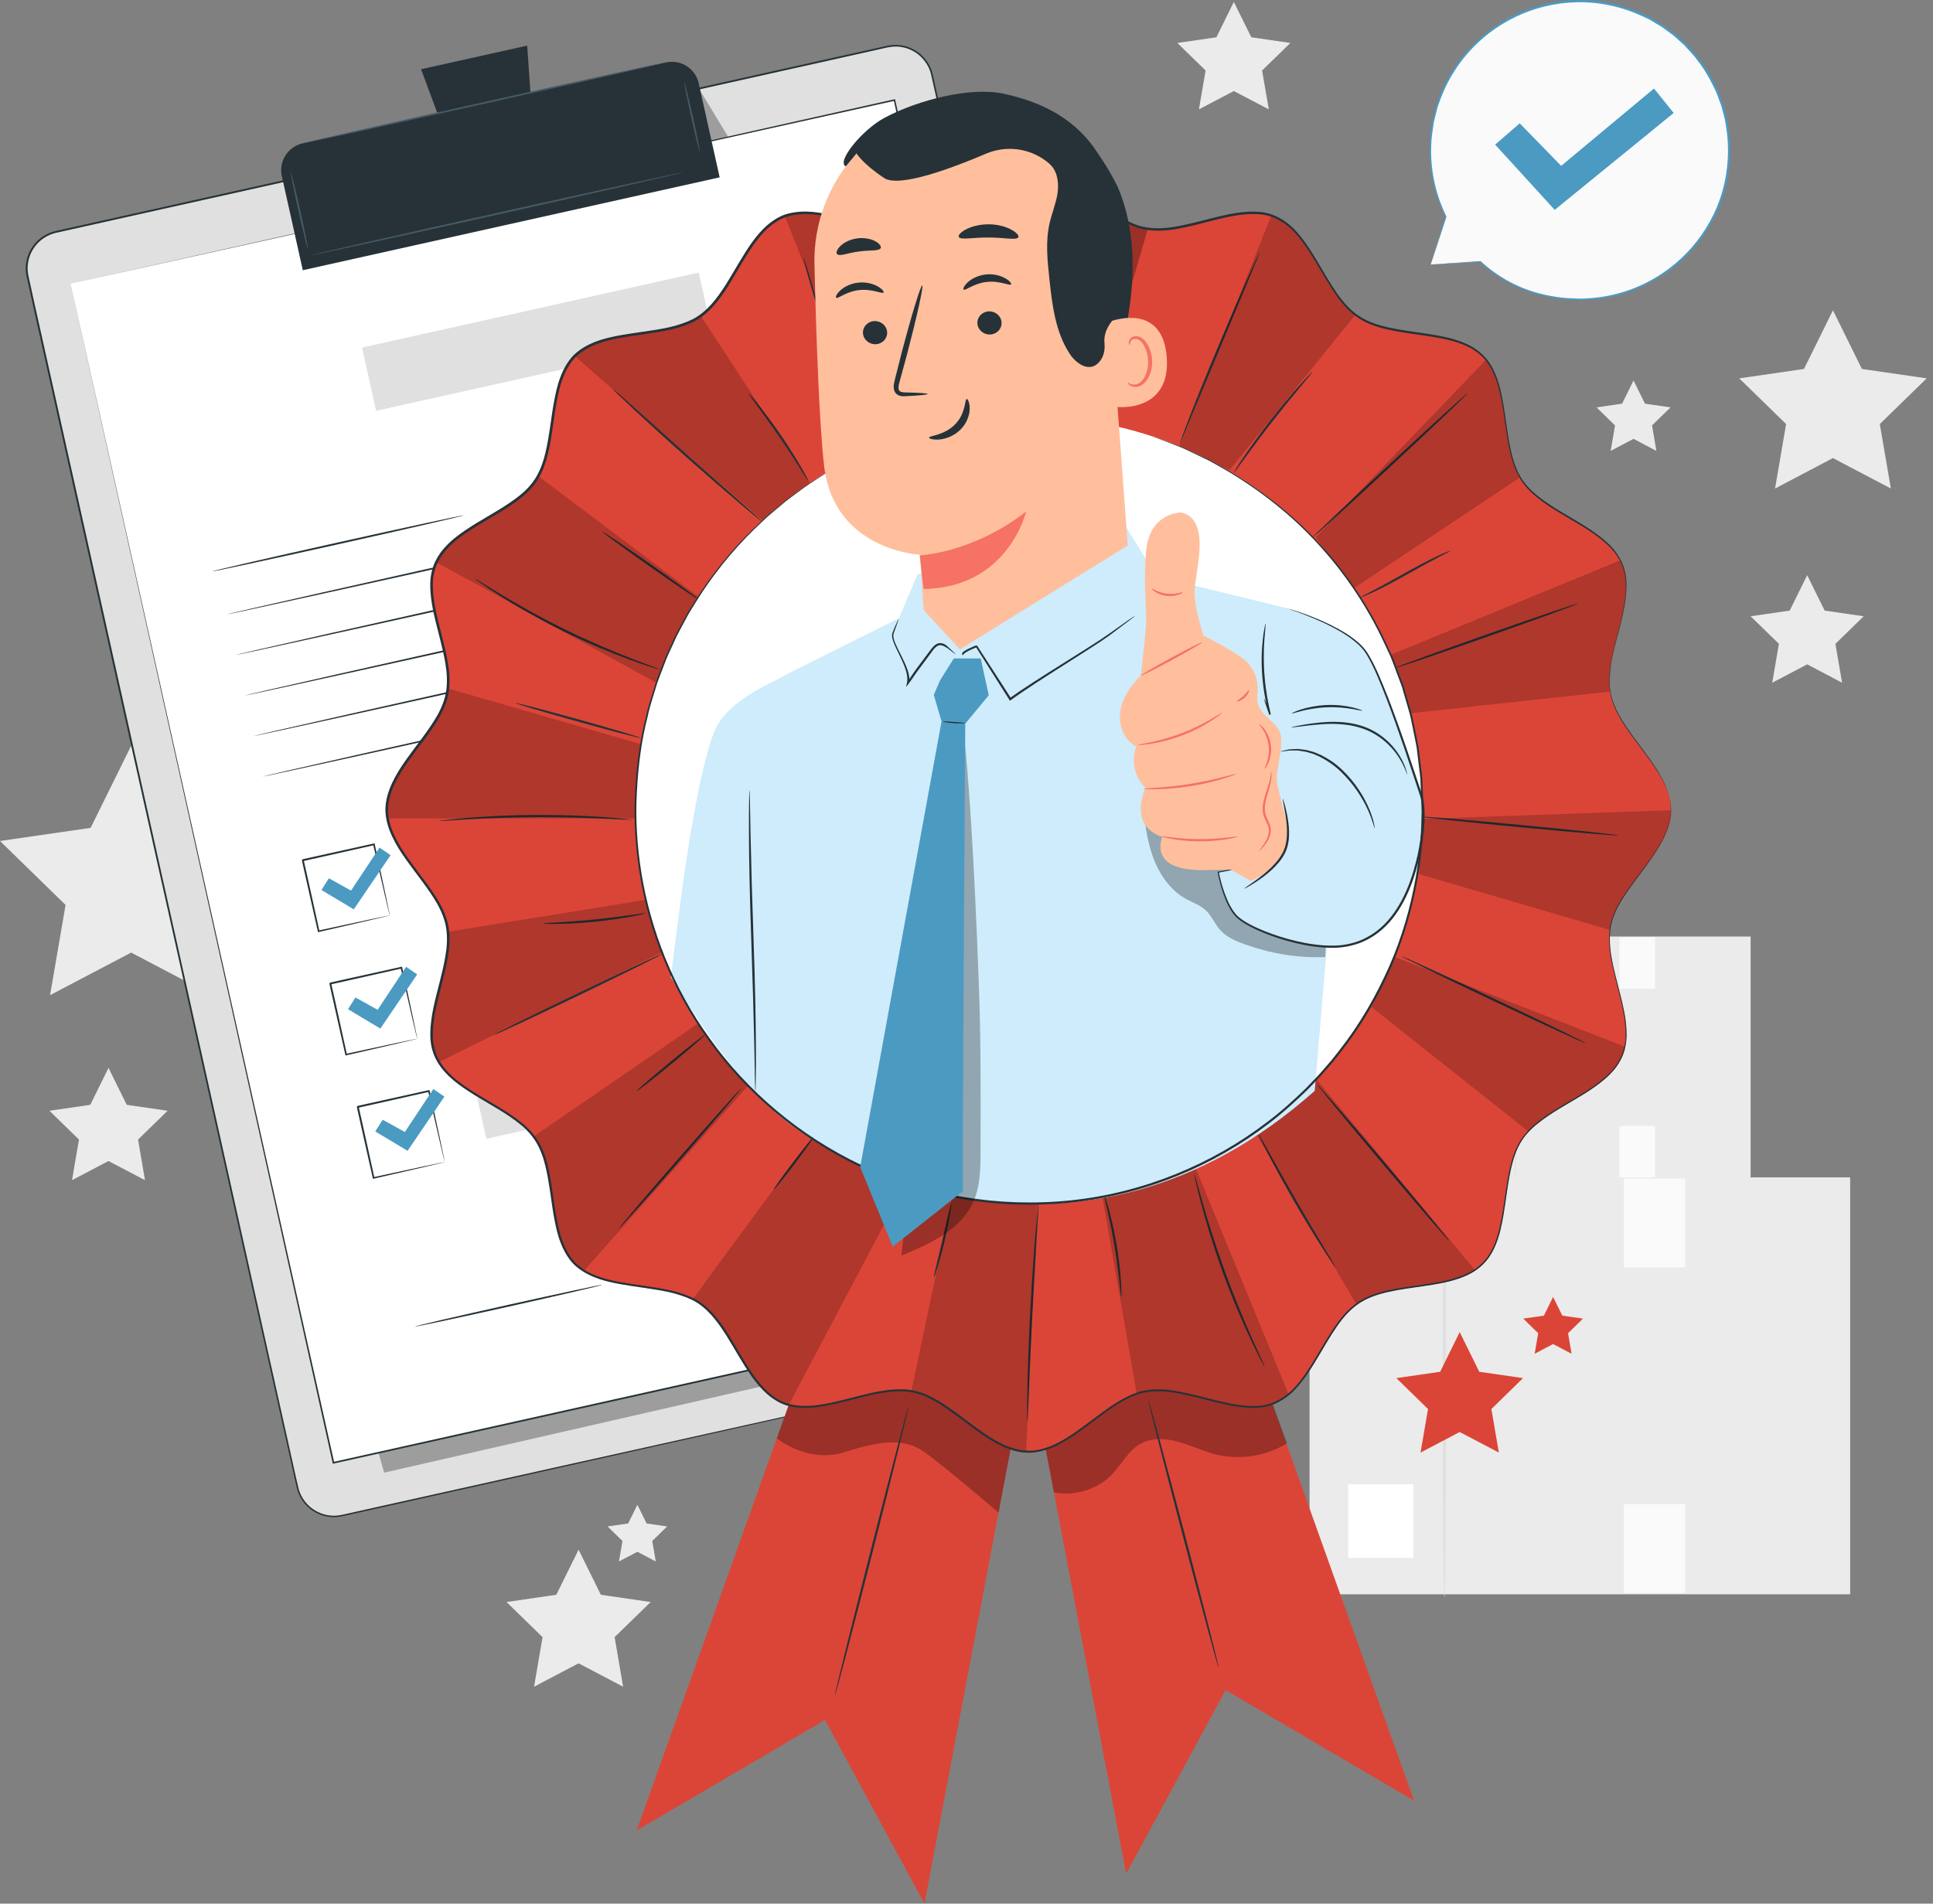 <svg width="267" height="263" viewBox="0 0 267 263" fill="none" xmlns="http://www.w3.org/2000/svg">
<rect x="0" y="0" width="267" height="263" fill="#808080" stroke="none"/>
<path d="M198.53 162.772H241.807V129.388H198.53V162.772Z" fill="#EBEBEB"/>
<path d="M201.627 159.861H206.843V153.968H201.627V159.861Z" fill="white"/>
<path d="M228.613 129.478H223.696V136.599H228.613V129.478Z" fill="#FAFAFA"/>
<path d="M228.613 155.549H223.696V162.67H228.613V155.549Z" fill="#FAFAFA"/>
<path d="M209.334 163.005C209.256 163.005 209.196 155.663 209.196 146.607C209.196 137.552 209.256 130.209 209.334 130.209C209.412 130.209 209.472 137.552 209.472 146.607C209.472 155.663 209.412 163.005 209.334 163.005Z" fill="#E0E0E0"/>
<path d="M180.885 220.262H255.558V162.664H180.885V220.262Z" fill="#EBEBEB"/>
<path d="M186.222 215.231H195.217V205.061H186.222V215.231Z" fill="white"/>
<path d="M232.776 162.814H224.295V175.104H232.776V162.814Z" fill="#FAFAFA"/>
<path d="M232.776 207.798H224.295V220.088H232.776V207.798Z" fill="#FAFAFA"/>
<path d="M199.517 220.657C199.385 220.657 199.278 207.99 199.278 192.364C199.278 176.739 199.385 164.072 199.517 164.072C199.649 164.072 199.757 176.739 199.757 192.364C199.757 207.99 199.649 220.657 199.517 220.657Z" fill="#E0E0E0"/>
<path d="M253.178 42.87L257.179 50.973L266.127 52.272L259.652 58.585L261.18 67.491L253.178 63.286L245.183 67.491L246.71 58.585L240.236 52.272L249.183 50.973L253.178 42.87Z" fill="#EBEBEB"/>
<path d="M14.985 147.53L17.506 152.638L23.148 153.459L19.07 157.436L20.028 163.047L14.985 160.4L9.948 163.047L10.906 157.436L6.828 153.459L12.47 152.638L14.985 147.53Z" fill="#EBEBEB"/>
<path d="M18.117 103.03L23.711 114.374L36.234 116.188L27.173 125.022L29.311 137.486L18.117 131.604L6.917 137.486L9.056 125.022L0 116.188L12.517 114.374L18.117 103.03Z" fill="#EBEBEB"/>
<path d="M249.621 79.469L252.035 84.356L257.425 85.141L253.52 88.95L254.442 94.322L249.621 91.783L244.794 94.322L245.716 88.95L241.811 85.141L247.207 84.356L249.621 79.469Z" fill="#EBEBEB"/>
<path d="M170.426 0.263L172.84 5.15L178.236 5.935L174.331 9.738L175.254 15.11L170.426 12.576L165.605 15.11L166.527 9.738L162.623 5.935L168.019 5.15L170.426 0.263Z" fill="#EBEBEB"/>
<path d="M225.635 52.572L227.216 55.77L230.744 56.285L228.192 58.771L228.791 62.292L225.635 60.627L222.479 62.292L223.078 58.771L220.526 56.285L224.054 55.77L225.635 52.572Z" fill="#EBEBEB"/>
<path d="M79.919 214.099L82.992 220.327L89.873 221.328L84.896 226.179L86.07 233.03L79.919 229.796L73.768 233.03L74.942 226.179L69.965 221.328L76.841 220.327L79.919 214.099Z" fill="#EBEBEB"/>
<path d="M88.041 207.9L89.311 210.475L92.149 210.889L90.095 212.895L90.58 215.722L88.041 214.386L85.495 215.722L85.981 212.895L83.926 210.889L86.765 210.475L88.041 207.9Z" fill="#EBEBEB"/>
<path d="M201.624 184.039L204.331 189.519L210.374 190.394L206.002 194.664L207.032 200.683L201.624 197.838L196.216 200.683L197.246 194.664L192.874 190.394L198.923 189.519L201.624 184.039Z" fill="#DB4537"/>
<path d="M214.524 179.182L215.8 181.763L218.651 182.177L216.591 184.189L217.076 187.028L214.524 185.686L211.979 187.028L212.464 184.189L210.404 182.177L213.255 181.763L214.524 179.182Z" fill="#DB4537"/>
<path d="M197.619 36.551L199.733 29.927C198.086 26.627 197.308 22.842 197.661 18.901C198.685 7.564 208.723 -0.797 220.072 0.233C231.428 1.257 239.8 11.283 238.77 22.62C237.746 33.958 227.708 42.319 216.359 41.288C211.616 40.857 207.717 39.144 204.477 36.138L197.613 36.551H197.619Z" fill="#FAFAFA"/>
<path d="M197.618 36.551C197.618 36.551 197.78 36.533 198.074 36.515C198.379 36.491 198.822 36.461 199.391 36.419C200.553 36.341 202.26 36.221 204.476 36.072H204.506L204.53 36.09C206.482 37.892 209.459 39.887 213.49 40.743C214.49 40.959 215.544 41.127 216.64 41.193C217.191 41.211 217.748 41.234 218.317 41.258C218.886 41.258 219.461 41.193 220.048 41.163C222.384 40.947 224.827 40.318 227.175 39.168C229.523 38.024 231.763 36.365 233.637 34.227C235.506 32.089 237.027 29.478 237.871 26.549C238.716 23.626 238.926 20.422 238.381 17.26C238.285 16.463 238.033 15.691 237.836 14.906C237.746 14.511 237.578 14.134 237.44 13.75C237.297 13.373 237.159 12.984 237.003 12.606C236.296 11.133 235.524 9.654 234.47 8.354C233.99 7.665 233.404 7.078 232.847 6.468C232.583 6.15 232.248 5.899 231.948 5.617C231.637 5.348 231.349 5.054 231.026 4.809L230.044 4.084L229.553 3.725L229.031 3.413L227.989 2.79C227.642 2.593 227.265 2.437 226.905 2.263C224.007 0.904 220.868 0.245 217.826 0.311C214.783 0.371 211.867 1.113 209.309 2.347C206.752 3.581 204.554 5.294 202.829 7.246C201.098 9.199 199.84 11.385 199.008 13.577C198.906 13.852 198.81 14.128 198.715 14.397C198.613 14.667 198.523 14.936 198.463 15.218C198.325 15.769 198.193 16.314 198.056 16.847C197.912 17.937 197.708 18.985 197.69 20.009C197.523 24.111 198.607 27.519 199.787 29.909L199.799 29.933V29.957C199.092 32.089 198.553 33.73 198.181 34.85C197.996 35.401 197.858 35.826 197.762 36.12C197.666 36.407 197.613 36.557 197.613 36.557C197.613 36.557 197.648 36.419 197.732 36.138C197.822 35.844 197.954 35.425 198.122 34.874C198.475 33.736 198.99 32.071 199.661 29.909V29.957C198.457 27.567 197.337 24.136 197.481 19.991C197.499 18.955 197.69 17.901 197.834 16.799C197.966 16.26 198.098 15.709 198.235 15.152C198.295 14.87 198.385 14.595 198.487 14.319C198.583 14.044 198.685 13.768 198.78 13.487C199.607 11.271 200.877 9.049 202.625 7.066C204.368 5.084 206.584 3.341 209.178 2.083C211.765 0.826 214.729 0.071 217.814 0.005C220.898 -0.067 224.084 0.598 227.031 1.976C227.396 2.155 227.774 2.311 228.127 2.509L229.181 3.138L229.708 3.455L230.205 3.82L231.206 4.557C231.535 4.809 231.828 5.108 232.146 5.378C232.451 5.665 232.787 5.917 233.056 6.24C233.619 6.863 234.218 7.456 234.703 8.15C235.769 9.468 236.56 10.971 237.273 12.469C237.434 12.852 237.566 13.247 237.716 13.63C237.853 14.02 238.027 14.397 238.117 14.804C238.321 15.601 238.578 16.386 238.674 17.194C239.225 20.404 239.003 23.656 238.147 26.621C237.285 29.592 235.739 32.239 233.835 34.401C231.93 36.569 229.654 38.24 227.271 39.39C224.887 40.546 222.408 41.175 220.048 41.384C219.455 41.414 218.874 41.468 218.299 41.474C217.724 41.45 217.161 41.426 216.604 41.402C215.496 41.33 214.436 41.157 213.424 40.935C209.357 40.055 206.363 38.012 204.422 36.18L204.47 36.198C202.23 36.317 200.511 36.407 199.337 36.467C198.774 36.497 198.337 36.515 198.032 36.533C197.744 36.545 197.601 36.551 197.601 36.551H197.618Z" fill="#4B9AC2"/>
<path d="M206.518 19.979L209.914 17.038L215.64 22.914L228.462 12.229L231.181 15.607L214.747 28.993L206.518 19.979Z" fill="#4B9AC2"/>
<path d="M162.087 183.782L47.239 209.38C44.455 210.002 41.688 208.242 41.065 205.457L3.788 38.21C3.166 35.425 4.926 32.658 7.711 32.035L122.565 6.444C125.35 5.821 128.117 7.582 128.74 10.367L166.01 177.613C166.633 180.398 164.878 183.165 162.087 183.788V183.782Z" fill="#E0E0E0"/>
<path d="M162.087 183.782C162.087 183.782 162.213 183.74 162.471 183.668C162.722 183.596 163.094 183.453 163.549 183.201C163.992 182.938 164.519 182.542 164.998 181.937C165.471 181.338 165.897 180.518 166.046 179.512C166.13 179.015 166.124 178.47 166.034 177.913C165.938 177.356 165.789 176.775 165.657 176.164C165.382 174.942 165.082 173.6 164.759 172.151C164.106 169.252 163.357 165.904 162.513 162.131C159.141 147.057 154.266 125.238 148.247 98.287C145.24 84.806 141.94 70.042 138.406 54.195C136.64 46.272 134.807 38.072 132.926 29.634C131.986 25.411 131.028 21.129 130.064 16.787C129.578 14.619 129.087 12.433 128.596 10.235C128.333 9.163 127.686 8.199 126.817 7.504C125.937 6.827 124.841 6.426 123.721 6.432C123.158 6.432 122.613 6.54 122.056 6.671C121.499 6.797 120.936 6.923 120.379 7.049C119.259 7.3 118.133 7.552 117.007 7.803C114.749 8.306 112.485 8.809 110.204 9.319C105.64 10.337 101.028 11.367 96.363 12.403C87.032 14.481 77.509 16.607 67.813 18.769C48.42 23.094 28.338 27.567 7.772 32.155C6.514 32.431 5.376 33.203 4.669 34.275C3.95 35.335 3.663 36.677 3.891 37.941C4.43 40.492 5.022 43.043 5.579 45.583C6.711 50.661 7.837 55.71 8.951 60.717C11.185 70.737 13.383 80.607 15.545 90.304C19.864 109.702 24.032 128.412 28.003 146.242C31.974 164.066 35.741 181.003 39.268 196.856C39.712 198.839 40.149 200.803 40.58 202.75C40.802 203.72 41.005 204.702 41.239 205.648C41.484 206.589 42.011 207.439 42.724 208.086C43.437 208.733 44.329 209.164 45.264 209.332C45.731 209.409 46.21 209.421 46.683 209.374C47.15 209.314 47.617 209.2 48.09 209.092C49.965 208.673 51.828 208.26 53.666 207.852C61.027 206.217 68.088 204.642 74.826 203.145C101.789 197.156 123.607 192.305 138.682 188.957C146.222 187.286 152.074 185.992 156.044 185.112C158.027 184.674 159.542 184.339 160.56 184.117C161.578 183.896 162.099 183.788 162.099 183.788C162.099 183.788 161.578 183.914 160.566 184.141C159.548 184.369 158.039 184.71 156.056 185.159C152.086 186.052 146.234 187.363 138.7 189.052C123.625 192.424 101.813 197.299 74.856 203.319C68.118 204.822 61.057 206.397 53.696 208.044C51.858 208.457 50.001 208.87 48.12 209.29C47.653 209.391 47.186 209.511 46.695 209.571C46.204 209.619 45.707 209.607 45.221 209.529C44.245 209.356 43.317 208.912 42.58 208.236C41.844 207.565 41.287 206.678 41.035 205.702C40.796 204.732 40.598 203.768 40.376 202.791C39.939 200.845 39.502 198.881 39.059 196.898C35.525 181.045 31.746 164.108 27.769 146.284C23.792 128.46 19.624 109.75 15.294 90.352C13.132 80.655 10.934 70.779 8.7 60.765C7.586 55.758 6.46 50.709 5.328 45.631C4.765 43.085 4.184 40.552 3.633 37.977C3.399 36.659 3.699 35.245 4.454 34.132C5.196 33.012 6.388 32.197 7.712 31.91C28.278 27.328 48.36 22.854 67.753 18.53C77.449 16.368 86.978 14.248 96.303 12.169C100.968 11.133 105.58 10.103 110.144 9.085C112.426 8.576 114.695 8.073 116.947 7.57C118.073 7.318 119.199 7.067 120.319 6.821C120.882 6.695 121.439 6.57 121.996 6.45C122.547 6.318 123.128 6.198 123.715 6.204C124.883 6.204 126.033 6.617 126.949 7.324C127.854 8.043 128.53 9.055 128.806 10.175C129.297 12.373 129.788 14.559 130.273 16.733C131.237 21.075 132.196 25.358 133.136 29.58C135.017 38.025 136.837 46.218 138.604 54.147C142.132 70.001 145.414 84.764 148.414 98.245C154.403 125.208 159.255 147.027 162.609 162.107C163.447 165.874 164.19 169.228 164.83 172.127C165.154 173.576 165.447 174.918 165.717 176.146C165.849 176.763 165.998 177.338 166.088 177.901C166.178 178.464 166.184 179.015 166.094 179.518C165.938 180.53 165.501 181.356 165.022 181.961C164.537 182.566 164.004 182.961 163.555 183.225C163.094 183.471 162.722 183.614 162.471 183.686C162.213 183.752 162.087 183.788 162.087 183.788V183.782Z" fill="#263238"/>
<g opacity="0.3">
<path d="M53.06 203.456L157.702 179.536L154.39 159.023L148.461 147.53L48.358 186.854L53.06 203.456Z" fill="black"/>
</g>
<g opacity="0.3">
<path d="M96.745 12.577L100.704 19.111L101.477 22.573L98.787 23.171L96.745 12.577Z" fill="black"/>
</g>
<path d="M9.753 39.18L46.059 202.085L159.859 176.721L153.367 147.596L123.553 13.816L9.753 39.18Z" fill="white"/>
<path d="M9.753 39.18C10.562 39.001 54.366 29.197 123.529 13.721L123.625 13.697L123.648 13.798C133.746 59.07 146.341 115.566 159.973 176.685V176.697L160.003 176.817L159.883 176.847C119.199 185.908 80.569 194.514 46.083 202.199L45.969 202.222L45.946 202.109C24.576 105.911 9.975 40.169 9.753 39.18C9.975 40.175 24.666 105.893 46.167 202.061L46.029 201.977C80.515 194.287 119.145 185.674 159.829 176.607L159.733 176.757V176.745C146.12 115.62 133.537 59.124 123.451 13.846L123.571 13.924C54.384 29.274 10.562 39.001 9.753 39.18Z" fill="#263238"/>
<path d="M41.798 19.806L91.984 8.625C94.025 8.171 96.053 9.455 96.509 11.501L99.406 24.502L41.825 37.331L38.928 24.33C38.473 22.29 39.758 20.261 41.804 19.805L41.798 19.806Z" fill="#263238"/>
<path d="M72.818 6.3L58.162 9.564L62.678 21.746L73.716 19.285L72.818 6.3Z" fill="#263238"/>
<path d="M91.983 8.618C91.995 8.684 80.777 11.241 66.918 14.332C53.059 17.422 41.812 19.871 41.8 19.805C41.788 19.74 53.005 17.182 66.864 14.092C80.717 11.002 91.965 8.552 91.983 8.624V8.618Z" fill="#455A64"/>
<path d="M42.513 34.347C42.447 34.359 41.866 32.011 41.219 29.101C40.572 26.184 40.099 23.812 40.165 23.8C40.231 23.788 40.812 26.136 41.465 29.047C42.111 31.957 42.584 34.335 42.519 34.347H42.513Z" fill="#455A64"/>
<path d="M96.661 20.967C96.595 20.979 96.062 18.847 95.475 16.206C94.888 13.559 94.463 11.403 94.528 11.391C94.594 11.379 95.127 13.511 95.714 16.152C96.301 18.799 96.727 20.955 96.661 20.967Z" fill="#455A64"/>
<path d="M94.379 23.806C94.391 23.872 82.874 26.495 68.65 29.67C54.42 32.838 42.879 35.353 42.867 35.287C42.855 35.222 54.372 32.598 68.596 29.424C82.82 26.256 94.361 23.74 94.379 23.806Z" fill="#455A64"/>
<path d="M64.067 71.198C64.085 71.264 56.311 73.055 46.717 75.193C37.116 77.331 29.324 79.014 29.306 78.942C29.288 78.876 37.056 77.085 46.657 74.947C56.251 72.809 64.049 71.126 64.061 71.198H64.067Z" fill="#263238"/>
<path d="M121.988 64.676C122.006 64.742 101.703 69.323 76.65 74.911C51.586 80.499 31.264 84.967 31.253 84.901C31.235 84.835 51.538 80.254 76.596 74.666C101.649 69.084 121.976 64.61 121.988 64.676Z" fill="#263238"/>
<path d="M123.234 70.276C123.252 70.342 102.948 74.923 77.896 80.511C52.831 86.099 32.51 90.567 32.498 90.501C32.48 90.435 52.783 85.853 77.842 80.266C102.895 74.684 123.222 70.21 123.234 70.276Z" fill="#263238"/>
<path d="M124.485 75.876C124.503 75.942 104.2 80.523 79.148 86.111C54.083 91.699 33.762 96.167 33.75 96.101C33.732 96.035 54.035 91.453 79.094 85.865C104.146 80.284 124.473 75.81 124.485 75.876Z" fill="#263238"/>
<path d="M125.731 81.469C125.749 81.535 105.446 86.117 80.393 91.705C55.329 97.293 35.008 101.761 34.996 101.695C34.978 101.629 55.281 97.047 80.339 91.459C105.392 85.877 125.719 81.404 125.731 81.469Z" fill="#263238"/>
<path d="M126.977 87.069C126.995 87.135 106.692 91.717 81.639 97.305C56.575 102.893 36.253 107.361 36.242 107.295C36.224 107.229 56.527 102.647 81.585 97.059C106.638 91.477 126.965 87.004 126.977 87.069Z" fill="#263238"/>
<path d="M53.837 126.478C53.837 126.478 53.813 126.412 53.783 126.286C53.747 126.148 53.705 125.969 53.651 125.753C53.538 125.268 53.376 124.597 53.178 123.753C52.777 122.022 52.214 119.59 51.543 116.68L51.675 116.763C48.818 117.404 45.446 118.165 41.859 118.967C41.835 118.997 42.038 118.686 41.955 118.818V118.824V118.836L41.961 118.86L41.972 118.902L41.99 118.985L42.026 119.153L42.098 119.489C42.146 119.71 42.2 119.932 42.248 120.153C42.344 120.597 42.446 121.034 42.541 121.465C42.733 122.333 42.919 123.178 43.104 124.004C43.47 125.651 43.811 127.209 44.123 128.64L43.991 128.556C46.913 127.927 49.351 127.406 51.088 127.029C51.938 126.849 52.615 126.711 53.1 126.61C53.322 126.568 53.496 126.532 53.639 126.502C53.765 126.478 53.831 126.466 53.837 126.472C53.837 126.472 53.783 126.49 53.669 126.52C53.538 126.556 53.364 126.598 53.154 126.646C52.675 126.759 52.01 126.915 51.178 127.113C49.429 127.514 46.973 128.083 44.033 128.76L43.925 128.784L43.901 128.676C43.578 127.244 43.23 125.693 42.859 124.046C42.673 123.22 42.481 122.375 42.29 121.507C42.194 121.076 42.092 120.638 41.996 120.195C41.949 119.974 41.895 119.752 41.847 119.53L41.775 119.195L41.739 119.027L41.721 118.944L41.709 118.902V118.878L41.703 118.866V118.86C41.619 118.991 41.817 118.674 41.799 118.71C45.392 117.913 48.764 117.171 51.627 116.536L51.735 116.512L51.759 116.62C52.394 119.566 52.921 122.034 53.298 123.789C53.472 124.627 53.609 125.298 53.711 125.777C53.753 125.987 53.789 126.16 53.813 126.298C53.837 126.412 53.843 126.472 53.837 126.472V126.478Z" fill="#263238"/>
<path d="M126.844 102.269L58.319 117.536L59.593 123.253L128.118 107.986L126.844 102.269Z" fill="#E0E0E0"/>
<path d="M57.634 143.517C57.634 143.517 57.61 143.451 57.58 143.325C57.544 143.188 57.502 143.008 57.448 142.792C57.334 142.307 57.173 141.636 56.975 140.792C56.574 139.061 56.011 136.629 55.34 133.719L55.472 133.803C52.615 134.443 49.243 135.204 45.656 136.007C45.632 136.036 45.835 135.725 45.751 135.857V135.863V135.875L45.757 135.899L45.769 135.941L45.787 136.024L45.823 136.192L45.895 136.528C45.943 136.749 45.997 136.971 46.045 137.192C46.141 137.636 46.242 138.073 46.338 138.504C46.53 139.372 46.716 140.217 46.901 141.043C47.267 142.69 47.608 144.248 47.919 145.679L47.788 145.595C50.71 144.966 53.148 144.445 54.885 144.068C55.735 143.888 56.412 143.75 56.897 143.649C57.119 143.607 57.292 143.571 57.436 143.541C57.562 143.517 57.628 143.505 57.634 143.511C57.634 143.511 57.58 143.529 57.466 143.559C57.334 143.595 57.161 143.637 56.951 143.685C56.472 143.798 55.807 143.954 54.975 144.152C53.226 144.553 50.77 145.122 47.83 145.799L47.722 145.823L47.698 145.715C47.374 144.284 47.027 142.732 46.656 141.085C46.47 140.259 46.278 139.414 46.087 138.546C45.991 138.115 45.889 137.678 45.793 137.234C45.745 137.013 45.691 136.791 45.644 136.57L45.572 136.234L45.536 136.066L45.518 135.983L45.506 135.941V135.917L45.5 135.905V135.899C45.416 136.03 45.614 135.713 45.596 135.749C49.189 134.952 52.561 134.21 55.424 133.575L55.532 133.551L55.556 133.659C56.19 136.605 56.718 139.073 57.095 140.828C57.269 141.666 57.406 142.337 57.508 142.816C57.55 143.026 57.586 143.199 57.61 143.337C57.634 143.451 57.64 143.511 57.634 143.511V143.517Z" fill="#263238"/>
<path d="M130.639 119.308L62.114 134.575L63.388 140.292L131.912 125.025L130.639 119.308Z" fill="#E0E0E0"/>
<path d="M61.431 160.556C61.431 160.556 61.407 160.49 61.377 160.364C61.341 160.227 61.299 160.047 61.245 159.831C61.132 159.346 60.97 158.675 60.772 157.831C60.371 156.1 59.808 153.669 59.137 150.758L59.269 150.842C56.412 151.482 53.04 152.243 49.453 153.046C49.429 153.076 49.633 152.764 49.549 152.896V152.902V152.914L49.555 152.938L49.567 152.98L49.585 153.064L49.62 153.231L49.692 153.567C49.74 153.788 49.794 154.01 49.842 154.231C49.938 154.675 50.04 155.112 50.136 155.543C50.327 156.412 50.513 157.256 50.699 158.082C51.064 159.73 51.405 161.287 51.717 162.718L51.585 162.634C54.508 162.005 56.945 161.484 58.682 161.107C59.532 160.927 60.209 160.79 60.694 160.688C60.916 160.646 61.09 160.61 61.233 160.58C61.359 160.556 61.425 160.544 61.425 160.55C61.425 160.55 61.371 160.568 61.257 160.598C61.126 160.634 60.952 160.676 60.742 160.724C60.263 160.837 59.598 160.993 58.766 161.191C57.017 161.592 54.562 162.161 51.621 162.838L51.513 162.862L51.489 162.754C51.166 161.323 50.818 159.771 50.447 158.124C50.261 157.298 50.07 156.453 49.878 155.585C49.782 155.154 49.686 154.717 49.585 154.273C49.537 154.052 49.483 153.83 49.435 153.609L49.363 153.273L49.327 153.106L49.309 153.022L49.297 152.98V152.956L49.291 152.944V152.938C49.207 153.07 49.405 152.752 49.387 152.788C52.98 151.992 56.352 151.249 59.215 150.614L59.323 150.59L59.347 150.698C59.982 153.645 60.509 156.112 60.886 157.867C61.06 158.705 61.197 159.376 61.299 159.855C61.341 160.065 61.377 160.239 61.401 160.376C61.425 160.49 61.431 160.55 61.425 160.55L61.431 160.556Z" fill="#263238"/>
<path d="M134.432 136.347L65.908 151.614L67.181 157.331L135.706 142.065L134.432 136.347Z" fill="#E0E0E0"/>
<path d="M44.398 122.956L45.428 121.339L48.489 123.04L52.424 117.099L53.951 118.147L48.866 125.633L44.398 122.956Z" fill="#4B9AC2"/>
<path d="M48.07 139.426L49.1 137.809L52.161 139.51L56.096 133.569L57.623 134.617L52.538 142.103L48.07 139.426Z" fill="#4B9AC2"/>
<path d="M51.831 156.316L52.861 154.699L55.921 156.394L59.856 150.458L61.383 151.506L56.299 158.993L51.831 156.316Z" fill="#4B9AC2"/>
<path d="M83.196 177.505C83.214 177.571 77.429 178.919 70.278 180.512C63.127 182.105 57.317 183.345 57.299 183.273C57.281 183.207 63.067 181.859 70.224 180.266C77.375 178.673 83.184 177.433 83.196 177.505Z" fill="#263238"/>
<path d="M96.102 174.421C96.12 174.487 93.988 175.02 91.347 175.607C88.706 176.194 86.555 176.619 86.537 176.547C86.519 176.481 88.652 175.948 91.293 175.361C93.934 174.774 96.084 174.349 96.102 174.421Z" fill="#263238"/>
<path d="M138.829 160.975C138.847 161.041 133.636 162.263 127.204 163.694C120.765 165.132 115.537 166.24 115.525 166.168C115.507 166.102 120.712 164.88 127.15 163.449C133.582 162.017 138.817 160.909 138.829 160.975Z" fill="#263238"/>
<path d="M133.265 176.739C133.265 176.739 133.319 176.577 133.379 176.259C133.451 175.948 133.451 175.463 133.307 174.876C133.157 174.283 132.846 173.606 132.481 172.816C132.127 172.031 131.666 171.097 131.66 169.959C131.678 168.845 132.169 167.605 133.175 166.737C134.17 165.85 135.739 165.539 137.158 165.994C137.865 166.222 138.548 166.623 139.051 167.24C139.29 167.551 139.488 167.929 139.5 168.36C139.536 168.797 139.2 169.234 138.799 169.372C138.398 169.522 138.015 169.57 137.619 169.665C137.224 169.749 136.829 169.827 136.427 169.911C135.625 170.067 134.81 170.216 133.978 170.324C132.313 170.546 130.642 170.576 129.079 170.354C128.312 170.27 127.504 170.258 126.929 170.708C126.354 171.145 126.06 171.857 125.635 172.456C125.425 172.756 125.156 173.049 124.803 173.205C124.455 173.367 124.048 173.361 123.707 173.253C123.018 173.019 122.509 172.558 121.958 172.247C121.688 172.085 121.407 171.959 121.113 171.929C120.826 171.899 120.538 171.971 120.311 172.133C119.85 172.462 119.604 173.007 119.299 173.463C118.694 174.433 117.652 174.888 116.771 174.924C115.867 174.966 115.136 174.582 114.675 174.181C114.202 173.768 113.968 173.331 113.848 173.031C113.729 172.726 113.711 172.558 113.711 172.558C113.723 172.558 113.759 172.72 113.89 173.013C114.028 173.301 114.268 173.72 114.735 174.109C115.196 174.493 115.903 174.84 116.759 174.786C117.604 174.744 118.58 174.295 119.149 173.373C119.448 172.93 119.676 172.367 120.203 171.983C120.46 171.798 120.802 171.708 121.137 171.738C121.473 171.768 121.778 171.911 122.066 172.079C122.634 172.402 123.15 172.852 123.772 173.055C124.084 173.151 124.419 173.151 124.713 173.013C125.012 172.882 125.252 172.63 125.449 172.337C125.863 171.768 126.144 171.031 126.791 170.528C127.114 170.276 127.516 170.151 127.911 170.109C128.312 170.067 128.713 170.091 129.109 170.127C130.672 170.348 132.295 170.312 133.954 170.097C134.78 169.989 135.589 169.845 136.392 169.689C136.793 169.606 137.188 169.528 137.577 169.444C137.967 169.354 138.374 169.3 138.715 169.168C139.057 169.043 139.29 168.743 139.266 168.39C139.26 168.042 139.093 167.695 138.871 167.414C138.41 166.851 137.763 166.461 137.092 166.24C135.745 165.802 134.265 166.09 133.319 166.922C132.355 167.743 131.87 168.923 131.846 169.989C131.846 171.067 132.271 171.995 132.618 172.786C132.972 173.576 133.277 174.277 133.415 174.882C133.547 175.487 133.529 175.984 133.439 176.295C133.361 176.613 133.277 176.763 133.277 176.763L133.265 176.739Z" fill="#263238"/>
<path d="M145.645 169.073C145.645 169.073 145.537 169.114 145.334 169.168C145.1 169.222 144.801 169.294 144.429 169.384C143.609 169.576 142.477 169.839 141.087 170.157C138.267 170.809 134.374 171.732 130.097 172.816C125.815 173.9 121.952 174.948 119.161 175.714C117.79 176.092 116.664 176.403 115.855 176.625C115.484 176.721 115.184 176.804 114.957 176.864C114.747 176.918 114.639 176.942 114.639 176.93C114.639 176.924 114.741 176.882 114.945 176.816C115.172 176.745 115.466 176.649 115.831 176.529C116.604 176.283 117.724 175.948 119.113 175.541C121.892 174.726 125.749 173.654 130.031 172.57C134.314 171.486 138.213 170.588 141.045 169.977C142.459 169.671 143.609 169.432 144.405 169.282C144.783 169.21 145.088 169.156 145.322 169.108C145.531 169.073 145.645 169.055 145.645 169.067V169.073Z" fill="#263238"/>
<path d="M96.519 37.656L50.004 48.02L51.951 56.759L98.466 46.396L96.519 37.656Z" fill="#E0E0E0"/>
<path d="M140.523 179.476L155.556 258.873L169.289 233.497L195.318 248.776L167.684 171.462L140.523 179.476Z" fill="#DB4537"/>
<g opacity="0.3">
<path d="M145.577 206.181C148.356 206.756 151.596 205.774 153.567 203.732C154.938 202.312 155.849 200.39 157.573 199.443C159.125 198.593 161.035 198.713 162.736 199.186C164.437 199.659 166.048 200.443 167.755 200.893C171.109 201.761 174.81 201.216 177.769 199.407L173.433 187.369L153.309 184.854L143.715 196.383L145.571 206.187L145.577 206.181Z" fill="black"/>
</g>
<path d="M168.306 230.341C168.223 230.365 165.983 222.118 163.311 211.925C160.634 201.731 158.532 193.448 158.616 193.43C158.7 193.406 160.934 201.653 163.617 211.847C166.294 222.04 168.396 230.317 168.312 230.341H168.306Z" fill="#263238"/>
<path d="M142.726 183.608L127.694 263L113.961 237.624L87.932 252.902L115.566 175.595L142.726 183.608Z" fill="#DB4537"/>
<g opacity="0.3">
<path d="M107.302 198.719C107.302 198.719 111.578 202.234 116.675 200.617C121.771 198.994 124.94 198.653 127.701 200.617C130.462 202.582 137.93 208.978 137.93 208.978L139.661 199.821L129.629 186.046L119.154 188.16L111.692 188.902L108.919 194.149L107.296 198.719H107.302Z" fill="black"/>
</g>
<path d="M230.833 111.936C230.833 117.632 223.55 122.537 222.484 127.921C221.388 133.467 226.215 140.78 224.101 145.882C221.945 151.075 213.339 152.824 210.254 157.436C207.14 162.089 208.799 170.701 204.858 174.642C200.917 178.583 192.299 176.924 187.651 180.038C183.034 183.129 181.291 191.735 176.098 193.885C170.996 196 163.683 191.172 158.137 192.268C152.753 193.334 147.848 200.617 142.152 200.617C136.456 200.617 131.551 193.334 126.167 192.268C120.621 191.172 113.308 196 108.206 193.885C103.013 191.729 101.264 183.123 96.653 180.038C91.999 176.924 83.387 178.583 79.446 174.642C75.505 170.701 77.164 162.083 74.05 157.436C70.959 152.818 62.353 151.075 60.203 145.882C58.089 140.78 62.916 133.467 61.82 127.921C60.754 122.537 53.471 117.632 53.471 111.936C53.471 106.24 60.754 101.335 61.82 95.951C62.916 90.405 58.089 83.092 60.203 77.99C62.359 72.797 70.965 71.048 74.05 66.437C77.164 61.783 75.505 53.171 79.446 49.23C83.387 45.289 92.005 46.948 96.653 43.834C101.27 40.743 103.013 32.137 108.206 29.987C113.308 27.873 120.621 32.7 126.167 31.604C131.551 30.538 136.456 23.255 142.152 23.255C147.848 23.255 152.753 30.538 158.137 31.604C163.683 32.7 170.996 27.873 176.098 29.987C181.291 32.143 183.04 40.749 187.651 43.834C192.305 46.948 200.917 45.289 204.858 49.23C208.799 53.171 207.14 61.789 210.254 66.437C213.345 71.054 221.951 72.797 224.101 77.99C226.215 83.092 221.388 90.405 222.484 95.951C223.55 101.335 230.833 106.24 230.833 111.936Z" fill="#DB4537"/>
<path d="M121.387 62.226C121.387 62.226 121.322 62.148 121.226 61.981C121.112 61.783 120.98 61.544 120.819 61.25C120.465 60.615 119.986 59.681 119.405 58.519C118.249 56.195 116.752 52.925 115.309 49.236C113.871 45.541 112.757 42.121 112.032 39.629C111.667 38.383 111.398 37.365 111.224 36.665C111.146 36.341 111.08 36.072 111.032 35.85C110.99 35.664 110.972 35.563 110.984 35.563C110.996 35.563 111.032 35.653 111.092 35.838C111.158 36.054 111.242 36.317 111.344 36.635C111.571 37.377 111.877 38.365 112.248 39.569C113.027 42.043 114.165 45.439 115.602 49.128C117.039 52.811 118.501 56.087 119.603 58.429C120.148 59.567 120.591 60.501 120.926 61.202C121.07 61.502 121.184 61.753 121.28 61.957C121.358 62.13 121.393 62.226 121.387 62.232V62.226Z" fill="#263238"/>
<path d="M129.281 59.226C129.281 59.226 129.179 58.998 129.053 58.567C128.927 58.136 128.754 57.513 128.556 56.734C128.161 55.177 127.669 53.015 127.226 50.607C126.783 48.2 126.472 46.002 126.292 44.409C126.202 43.612 126.136 42.965 126.106 42.516C126.07 42.067 126.064 41.821 126.088 41.815C126.112 41.809 126.16 42.055 126.232 42.498C126.31 43.007 126.406 43.636 126.52 44.373C126.759 45.954 127.101 48.14 127.544 50.547C127.987 52.949 128.442 55.117 128.777 56.68C128.933 57.411 129.071 58.034 129.179 58.537C129.269 58.974 129.311 59.22 129.293 59.226H129.281Z" fill="#263238"/>
<path d="M143.206 57.842C143.122 57.842 142.9 51.128 142.708 42.84C142.523 34.55 142.439 27.831 142.523 27.825C142.607 27.825 142.828 34.538 143.02 42.828C143.206 51.117 143.289 57.836 143.206 57.836V57.842Z" fill="#263238"/>
<path d="M157.221 44.037C157.305 44.061 156.334 47.421 155.059 51.542C153.783 55.662 152.681 58.98 152.603 58.95C152.519 58.926 153.49 55.566 154.765 51.446C156.041 47.325 157.143 44.013 157.221 44.037Z" fill="#263238"/>
<path d="M162.934 61.394C162.934 61.394 162.952 61.292 163.012 61.112C163.084 60.897 163.174 60.639 163.287 60.322C163.527 59.639 163.898 58.657 164.365 57.441C165.3 55.021 166.647 51.697 168.181 48.05C169.714 44.397 171.139 41.109 172.187 38.737C172.702 37.587 173.128 36.641 173.451 35.934C173.595 35.635 173.715 35.383 173.81 35.179C173.894 35.006 173.948 34.922 173.954 34.922C173.96 34.922 173.936 35.024 173.864 35.203C173.78 35.413 173.679 35.67 173.559 35.982C173.265 36.701 172.87 37.659 172.391 38.821C171.373 41.252 169.995 44.54 168.468 48.17C166.953 51.799 165.587 55.087 164.569 57.525C164.09 58.693 163.695 59.651 163.401 60.364C163.269 60.669 163.162 60.921 163.072 61.13C162.994 61.304 162.946 61.394 162.94 61.394H162.934Z" fill="#263238"/>
<path d="M170.426 65.299C170.426 65.299 170.528 65.071 170.768 64.688C171.001 64.305 171.361 63.766 171.81 63.101C172.708 61.771 174.002 59.968 175.505 58.04C177.014 56.111 178.446 54.416 179.518 53.219C180.051 52.62 180.494 52.141 180.805 51.823C181.117 51.5 181.297 51.332 181.315 51.344C181.332 51.356 181.183 51.56 180.895 51.907C180.566 52.302 180.165 52.793 179.685 53.368C178.661 54.596 177.254 56.309 175.751 58.238C174.247 60.166 172.93 61.945 171.989 63.239C171.546 63.843 171.169 64.353 170.869 64.772C170.6 65.131 170.444 65.323 170.426 65.311V65.299Z" fill="#263238"/>
<path d="M181.315 74.228C181.255 74.163 185.993 69.659 191.898 64.173C197.803 58.681 202.636 54.279 202.696 54.345C202.756 54.41 198.019 58.908 192.113 64.406C186.208 69.898 181.375 74.3 181.321 74.234L181.315 74.228Z" fill="#263238"/>
<path d="M200.337 76.085C200.355 76.127 199.654 76.48 198.534 77.067C197.408 77.654 195.881 78.499 194.192 79.451C192.503 80.397 190.946 81.218 189.796 81.757C189.221 82.026 188.748 82.236 188.418 82.368C188.089 82.499 187.903 82.565 187.891 82.547C187.873 82.505 188.574 82.152 189.694 81.565C190.82 80.978 192.347 80.134 194.036 79.181C195.725 78.235 197.282 77.415 198.432 76.876C199.007 76.606 199.48 76.397 199.81 76.265C200.139 76.133 200.325 76.067 200.337 76.085Z" fill="#263238"/>
<path d="M217.944 83.392C217.974 83.476 212.332 85.53 205.349 87.992C198.359 90.453 192.676 92.382 192.646 92.298C192.616 92.214 198.258 90.16 205.247 87.698C212.23 85.237 217.92 83.308 217.95 83.392H217.944Z" fill="#263238"/>
<path d="M223.55 115.416C223.544 115.5 217.411 114.991 209.858 114.272C202.306 113.553 196.185 112.9 196.197 112.816C196.203 112.733 202.336 113.242 209.888 113.96C217.441 114.679 223.556 115.332 223.55 115.416Z" fill="#263238"/>
<path d="M219.047 144.134C219.011 144.212 213.279 141.582 206.248 138.258C199.217 134.934 193.545 132.179 193.581 132.101C193.617 132.024 199.348 134.653 206.38 137.977C213.411 141.301 219.082 144.056 219.047 144.134Z" fill="#263238"/>
<path d="M200.193 171.462C200.127 171.516 195.994 166.725 190.964 160.753C185.927 154.782 181.902 149.901 181.968 149.841C182.034 149.787 186.166 154.579 191.203 160.55C196.234 166.521 200.265 171.402 200.199 171.456L200.193 171.462Z" fill="#263238"/>
<path d="M184.454 175.073C184.454 175.073 184.256 174.846 183.956 174.403C183.651 173.96 183.22 173.307 182.705 172.498C181.663 170.875 180.267 168.611 178.8 166.06C177.332 163.514 176.063 161.167 175.182 159.454C174.739 158.597 174.392 157.903 174.158 157.412C173.925 156.926 173.805 156.651 173.823 156.645C173.841 156.639 173.996 156.89 174.266 157.358C174.559 157.879 174.931 158.549 175.374 159.352C176.308 161.035 177.602 163.359 179.069 165.904C180.537 168.45 181.902 170.731 182.89 172.378C183.357 173.163 183.753 173.822 184.058 174.337C184.334 174.804 184.471 175.062 184.454 175.073Z" fill="#263238"/>
<path d="M174.679 188.819C174.679 188.819 174.613 188.741 174.523 188.573C174.416 188.375 174.29 188.13 174.134 187.842C173.799 187.208 173.332 186.273 172.781 185.105C171.679 182.776 170.259 179.505 168.912 175.81C167.564 172.109 166.546 168.695 165.893 166.198C165.564 164.952 165.318 163.94 165.168 163.233C165.103 162.91 165.043 162.64 164.995 162.418C164.959 162.233 164.947 162.131 164.959 162.131C164.971 162.131 165.001 162.221 165.061 162.407C165.121 162.622 165.198 162.886 165.288 163.203C165.498 163.946 165.773 164.934 166.109 166.138C166.815 168.611 167.864 172.007 169.205 175.702C170.553 179.392 171.93 182.668 172.984 185.015C173.499 186.153 173.925 187.094 174.242 187.788C174.38 188.088 174.488 188.339 174.583 188.543C174.655 188.717 174.691 188.813 174.685 188.819H174.679Z" fill="#263238"/>
<path d="M154.873 179.182C154.825 179.182 154.753 178.385 154.615 177.098C154.478 175.81 154.262 174.031 153.933 172.085C153.603 170.138 153.232 168.384 152.944 167.12C152.657 165.856 152.465 165.078 152.513 165.066C152.531 165.066 152.609 165.245 152.723 165.593C152.837 165.94 152.992 166.443 153.16 167.066C153.501 168.318 153.915 170.073 154.244 172.031C154.573 173.989 154.753 175.78 154.837 177.074C154.879 177.721 154.903 178.248 154.903 178.613C154.903 178.978 154.903 179.176 154.879 179.182H154.873Z" fill="#263238"/>
<path d="M141.924 196.425C141.924 196.425 141.906 196.317 141.9 196.119C141.9 195.88 141.894 195.592 141.888 195.239C141.882 194.472 141.888 193.37 141.912 191.999C141.96 189.268 142.085 185.489 142.301 181.326C142.517 177.158 142.786 173.391 143.008 170.665C143.121 169.306 143.217 168.204 143.295 167.443C143.337 167.09 143.367 166.803 143.391 166.569C143.415 166.371 143.439 166.263 143.445 166.263C143.457 166.263 143.457 166.371 143.451 166.569C143.439 166.808 143.427 167.096 143.409 167.449C143.361 168.258 143.295 169.354 143.217 170.677C143.056 173.45 142.84 177.194 142.606 181.338C142.385 185.501 142.229 189.274 142.127 192.005C142.079 193.334 142.037 194.43 142.007 195.239C141.989 195.592 141.977 195.88 141.966 196.119C141.954 196.323 141.942 196.425 141.93 196.425H141.924Z" fill="#263238"/>
<path d="M131.389 166.257C131.431 166.263 131.365 166.85 131.209 167.785C131.054 168.719 130.802 170.007 130.473 171.42C130.143 172.834 129.796 174.097 129.521 175.002C129.245 175.912 129.041 176.463 128.999 176.451C128.958 176.439 129.083 175.864 129.305 174.942C129.55 173.912 129.844 172.696 130.167 171.342C130.479 169.989 130.754 168.767 130.994 167.737C131.203 166.814 131.347 166.246 131.389 166.251V166.257Z" fill="#263238"/>
<path d="M112.356 157.112C112.421 157.166 111.254 158.825 109.732 160.825C108.217 162.826 106.929 164.401 106.863 164.353C106.798 164.299 107.965 162.64 109.487 160.64C111.002 158.639 112.29 157.064 112.356 157.112Z" fill="#263238"/>
<path d="M102.366 150.398C102.431 150.452 98.712 154.818 94.065 160.143C89.417 165.473 85.596 169.743 85.53 169.683C85.464 169.629 89.183 165.263 93.831 159.933C98.479 154.609 102.3 150.332 102.366 150.392V150.398Z" fill="#263238"/>
<path d="M97.37 142.972C97.424 143.038 95.358 144.834 92.753 146.978C90.147 149.129 87.992 150.811 87.938 150.746C87.884 150.68 89.95 148.883 92.555 146.739C95.16 144.595 97.317 142.906 97.37 142.972Z" fill="#263238"/>
<path d="M91.52 131.766C91.556 131.844 86.381 134.413 79.961 137.51C73.534 140.606 68.3 143.05 68.264 142.972C68.228 142.894 73.403 140.325 79.829 137.228C86.249 134.132 91.49 131.688 91.526 131.766H91.52Z" fill="#263238"/>
<path d="M89.171 126.172C89.171 126.172 88.986 126.25 88.632 126.334C88.285 126.418 87.77 126.526 87.141 126.639C85.877 126.873 84.117 127.142 82.164 127.34C80.212 127.538 78.433 127.622 77.145 127.64C76.504 127.652 75.983 127.646 75.624 127.64C75.264 127.628 75.067 127.61 75.067 127.592C75.067 127.544 75.858 127.502 77.139 127.424C78.421 127.346 80.188 127.226 82.134 127.029C84.081 126.831 85.835 126.603 87.105 126.424C88.375 126.244 89.159 126.13 89.171 126.178V126.172Z" fill="#263238"/>
<path d="M87.273 113.272C87.273 113.272 86.896 113.284 86.225 113.248C85.501 113.212 84.542 113.164 83.374 113.104C80.967 112.99 77.643 112.876 73.971 112.894C70.3 112.918 66.976 113.062 64.569 113.206C63.407 113.278 62.448 113.338 61.724 113.385C61.053 113.427 60.675 113.439 60.675 113.421C60.675 113.397 61.041 113.344 61.712 113.266C62.382 113.182 63.353 113.086 64.556 112.99C66.958 112.793 70.288 112.613 73.971 112.589C77.655 112.571 80.985 112.715 83.386 112.888C84.59 112.972 85.56 113.062 86.231 113.134C86.902 113.206 87.273 113.254 87.267 113.278L87.273 113.272Z" fill="#263238"/>
<path d="M88.453 101.94C88.429 102.024 84.554 101.012 79.793 99.688C75.031 98.359 71.192 97.215 71.216 97.131C71.24 97.047 75.115 98.059 79.876 99.383C84.638 100.712 88.477 101.856 88.453 101.94Z" fill="#263238"/>
<path d="M90.957 92.435C90.957 92.435 90.855 92.424 90.675 92.37C90.46 92.304 90.196 92.226 89.885 92.13C89.196 91.92 88.214 91.585 87.004 91.142C84.59 90.261 81.296 88.92 77.775 87.189C74.253 85.452 71.18 83.661 69.012 82.278C67.928 81.589 67.06 81.014 66.473 80.595C66.204 80.403 65.982 80.248 65.802 80.116C65.653 80.002 65.575 79.942 65.581 79.93C65.587 79.918 65.677 79.966 65.838 80.062C66.03 80.182 66.263 80.319 66.545 80.493C67.15 80.876 68.036 81.421 69.132 82.086C71.324 83.416 74.409 85.171 77.918 86.901C81.428 88.626 84.698 89.998 87.088 90.926C88.285 91.393 89.256 91.759 89.927 92.004C90.232 92.124 90.489 92.22 90.699 92.298C90.873 92.37 90.963 92.412 90.963 92.424L90.957 92.435Z" fill="#263238"/>
<path d="M96.598 82.883C96.55 82.955 93.513 80.906 89.824 78.307C86.135 75.708 83.182 73.546 83.23 73.474C83.278 73.402 86.308 75.45 90.004 78.05C93.693 80.649 96.646 82.811 96.598 82.883Z" fill="#263238"/>
<path d="M84.68 53.77C84.68 53.77 84.764 53.818 84.908 53.937C85.076 54.081 85.273 54.255 85.519 54.458C86.076 54.956 86.825 55.614 87.723 56.411C89.615 58.1 92.161 60.37 94.976 62.885C97.803 65.382 100.36 67.646 102.259 69.329C103.157 70.132 103.906 70.791 104.463 71.288C104.696 71.503 104.888 71.683 105.049 71.833C105.181 71.959 105.247 72.031 105.241 72.037C105.235 72.042 105.151 71.989 105.008 71.881C104.834 71.743 104.63 71.581 104.379 71.384C103.84 70.946 103.061 70.3 102.115 69.497C100.21 67.892 97.611 65.646 94.766 63.125C91.927 60.603 89.388 58.279 87.567 56.584C86.657 55.734 85.926 55.039 85.429 54.554C85.201 54.333 85.016 54.147 84.86 53.991C84.734 53.859 84.668 53.788 84.674 53.782L84.68 53.77Z" fill="#263238"/>
<path d="M103.366 54.315C103.366 54.315 103.527 54.452 103.773 54.728C104.019 55.009 104.366 55.423 104.779 55.944C105.612 56.986 106.72 58.453 107.87 60.13C109.019 61.807 109.984 63.376 110.654 64.532C110.99 65.107 111.247 65.58 111.421 65.91C111.595 66.239 111.679 66.431 111.661 66.437C111.619 66.461 111.182 65.766 110.469 64.64C109.756 63.52 108.762 61.975 107.618 60.304C106.474 58.633 105.396 57.148 104.611 56.075C103.827 55.003 103.336 54.345 103.372 54.315H103.366Z" fill="#263238"/>
<g opacity="0.2">
<path d="M79.427 49.224L105.48 72.037L111.954 66.856L96.837 43.69C96.837 43.69 95.681 44.54 92.669 45.403C89.752 46.235 81.164 46.457 79.427 49.23V49.224Z" fill="black"/>
</g>
<g opacity="0.2">
<path d="M108.427 29.927L121.148 61.771L129.276 59.226L126.569 31.604C126.569 31.604 125.167 31.933 122.065 31.538C119.058 31.155 111.751 28.298 108.427 29.927Z" fill="black"/>
</g>
<g opacity="0.3">
<path d="M142.355 23.255L143.205 57.836L150.824 58.202L158.537 31.658C158.388 31.646 156.399 31.298 154.052 29.801C151.41 28.112 146.038 22.98 142.349 23.255H142.355Z" fill="black"/>
</g>
<g opacity="0.2">
<path d="M175.583 29.789L162.939 61.669L169.821 64.957L187.219 43.48C187.088 43.408 185.441 42.037 183.913 39.593C182.254 36.934 179.428 30.849 175.577 29.783L175.583 29.789Z" fill="black"/>
</g>
<g opacity="0.2">
<path d="M205.271 49.685L181.721 74.228L186.968 81.302L209.978 65.945C209.978 65.945 209.014 64.412 208.463 61.466C207.912 58.483 207.828 53.051 205.271 49.691V49.685Z" fill="black"/>
</g>
<g opacity="0.2">
<path d="M223.86 77.391L192.148 90.441L194.777 98.544L222.369 95.55C222.369 95.55 222.195 94.699 222.561 91.585C222.914 88.573 226.076 81.841 223.86 77.385V77.391Z" fill="black"/>
</g>
<g opacity="0.2">
<path d="M230.88 111.936L196.311 113.146L196.024 120.77L222.4 128.484C222.412 128.334 222.645 126.849 223.448 125.334C225.388 121.662 230.886 116.488 230.886 111.93L230.88 111.936Z" fill="black"/>
</g>
<g opacity="0.2">
<path d="M224.513 144.631L192.681 132.221L189.459 139.139L211.116 156.315C211.182 156.184 212.445 155.01 214.877 153.465C217.518 151.782 223.783 149.057 224.513 144.631Z" fill="black"/>
</g>
<g opacity="0.2">
<path d="M177.692 144.134L169.816 150.746C170.415 151.369 180.914 169.216 187.382 180.248C187.472 180.182 187.556 180.104 187.646 180.044C191.91 177.194 199.486 178.338 203.762 175.511L177.692 144.128V144.134Z" fill="black"/>
<path d="M163.216 156.645L151.453 160.658L157.023 192.592C157.388 192.466 157.76 192.358 158.131 192.286C163.677 191.19 170.99 196.017 176.092 193.903C176.793 193.61 177.428 193.197 178.021 192.699L163.216 156.651V156.645Z" fill="black"/>
<path d="M141.732 200.611L143.613 158.891L133.443 156.316L125.873 192.238C125.969 192.256 126.059 192.268 126.155 192.286C131.407 193.328 136.21 200.282 141.732 200.617V200.611Z" fill="black"/>
<path d="M116.158 151.812C116.158 151.812 102.719 169.815 95.693 179.511C96.023 179.673 96.34 179.853 96.64 180.056C101.257 183.147 103 191.753 108.193 193.903C108.432 193.999 108.678 194.083 108.923 194.149L127.699 158.609L116.164 151.812H116.158Z" fill="black"/>
<path d="M102.366 137.318L73.702 157.022C73.81 157.166 73.93 157.304 74.032 157.447C77.146 162.101 75.487 170.713 79.428 174.654C79.793 175.02 80.206 175.319 80.638 175.595C90.765 164.179 108.948 143.684 109.607 142.972L102.366 137.312V137.318Z" fill="black"/>
<path d="M95.796 123.25L61.904 128.724C62.443 134.162 58.16 141.025 60.173 145.888C60.298 146.188 60.448 146.469 60.61 146.745C72.469 140.84 97.251 128.556 98.282 128.49L95.79 123.25H95.796Z" fill="black"/>
<path d="M93.945 104.372L61.909 95.124C61.886 95.406 61.849 95.681 61.796 95.951C60.73 101.335 53.447 106.24 53.447 111.936C53.447 112.319 53.483 112.697 53.543 113.074H92.646L93.945 104.372Z" fill="black"/>
<path d="M60.311 77.732C72.283 84.147 95.695 97.125 95.695 97.125L101.456 86.183L74.391 65.808C74.277 66.017 74.164 66.233 74.032 66.431C70.995 70.97 62.641 72.737 60.311 77.732Z" fill="black"/>
</g>
<path d="M230.833 111.936C230.833 111.936 230.815 111.81 230.797 111.559C230.767 111.307 230.779 110.924 230.641 110.445C230.456 109.469 229.905 108.061 228.845 106.432C227.815 104.779 226.257 102.928 224.634 100.587C223.844 99.407 223.017 98.077 222.58 96.484C222.143 94.885 222.227 93.082 222.568 91.268C222.897 89.441 223.442 87.56 223.922 85.566C224.359 83.584 224.838 81.415 224.395 79.212C224.161 78.121 223.64 77.085 222.909 76.181C222.167 75.283 221.232 74.528 220.244 73.815C218.256 72.402 215.974 71.276 213.782 69.803C212.692 69.066 211.614 68.239 210.728 67.191C209.829 66.143 209.248 64.838 208.853 63.484C208.08 60.759 207.913 57.848 207.326 54.931C207.026 53.482 206.625 52.009 205.852 50.703C205.098 49.386 203.87 48.367 202.439 47.751C201.013 47.116 199.444 46.792 197.857 46.529C196.27 46.265 194.641 46.08 193.012 45.792C191.383 45.499 189.718 45.115 188.208 44.283C186.693 43.456 185.507 42.127 184.519 40.707C183.525 39.276 182.668 37.743 181.758 36.233C180.848 34.724 179.889 33.209 178.644 31.915C177.404 30.64 175.745 29.717 173.918 29.598C172.098 29.46 170.259 29.807 168.444 30.238C166.624 30.676 164.803 31.209 162.91 31.562C161.036 31.927 159.023 32.059 157.125 31.454C155.256 30.807 153.609 29.669 152.016 28.502C150.423 27.328 148.866 26.076 147.153 25.04C145.452 24.034 143.511 23.201 141.493 23.423L141.116 23.453C140.99 23.477 140.87 23.507 140.75 23.53C140.505 23.59 140.259 23.632 140.014 23.704C139.541 23.878 139.05 24.022 138.6 24.255C137.672 24.669 136.804 25.226 135.947 25.794C134.24 26.956 132.635 28.292 130.886 29.478C130.024 30.083 129.096 30.616 128.131 31.071C127.155 31.514 126.089 31.778 125.011 31.861C122.843 31.969 120.711 31.478 118.621 30.951C116.524 30.424 114.428 29.825 112.272 29.616C111.194 29.526 110.104 29.574 109.056 29.831C108.002 30.083 107.068 30.682 106.241 31.376C104.588 32.82 103.432 34.76 102.288 36.665C101.144 38.581 100.054 40.582 98.533 42.3C97.766 43.145 96.88 43.917 95.838 44.439C94.796 44.948 93.694 45.289 92.568 45.553C90.316 46.044 88.016 46.259 85.752 46.666C83.512 47.074 81.177 47.709 79.518 49.32C78.715 50.14 78.158 51.17 77.745 52.248C77.326 53.332 77.086 54.482 76.87 55.632C76.451 57.944 76.26 60.316 75.697 62.645C75.427 63.813 75.032 64.963 74.421 66.017C73.81 67.072 72.972 67.982 72.019 68.731C70.127 70.252 67.977 71.378 65.916 72.635C64.892 73.27 63.88 73.929 62.946 74.69C62.029 75.462 61.197 76.349 60.622 77.397C60.041 78.439 59.777 79.643 59.789 80.847C59.789 82.056 59.969 83.266 60.209 84.458C60.718 86.854 61.472 89.207 61.88 91.669C62.089 92.897 62.167 94.166 62.005 95.418C61.844 96.676 61.359 97.868 60.754 98.97C59.508 101.162 57.879 103.078 56.435 105.114C55.705 106.127 55.034 107.187 54.501 108.313C53.974 109.433 53.603 110.642 53.597 111.882C53.603 113.122 53.968 114.332 54.489 115.452C55.016 116.578 55.687 117.638 56.417 118.65C57.861 120.692 59.49 122.609 60.742 124.795C61.347 125.891 61.838 127.089 61.999 128.346C62.167 129.598 62.095 130.868 61.88 132.096C61.478 134.557 60.718 136.917 60.209 139.312C59.963 140.51 59.783 141.72 59.783 142.93C59.771 144.14 60.035 145.337 60.61 146.386C61.179 147.434 62.011 148.326 62.928 149.099C63.862 149.859 64.874 150.524 65.898 151.159C67.953 152.417 70.109 153.543 72.001 155.064C72.948 155.812 73.798 156.723 74.403 157.777C75.014 158.831 75.415 159.987 75.679 161.149C76.242 163.485 76.433 165.856 76.853 168.168C77.062 169.324 77.308 170.474 77.727 171.552C78.14 172.63 78.697 173.66 79.494 174.481C81.153 176.092 83.488 176.733 85.728 177.14C87.998 177.553 90.298 177.763 92.55 178.254C93.67 178.517 94.778 178.859 95.82 179.368C96.862 179.889 97.749 180.661 98.515 181.506C100.036 183.225 101.126 185.225 102.27 187.148C103.42 189.052 104.576 190.993 106.223 192.436C107.05 193.131 107.984 193.73 109.038 193.981C110.086 194.245 111.176 194.287 112.254 194.197C114.416 193.987 116.512 193.388 118.603 192.861C120.693 192.334 122.825 191.843 124.993 191.951C126.071 192.035 127.137 192.298 128.113 192.741C129.078 193.197 130.006 193.73 130.868 194.335C132.617 195.52 134.222 196.856 135.929 198.018C136.786 198.587 137.654 199.144 138.582 199.557C139.038 199.797 139.523 199.934 139.996 200.108C140.235 200.174 140.487 200.222 140.733 200.282C140.858 200.306 140.978 200.342 141.098 200.36L141.475 200.39C143.494 200.617 145.434 199.779 147.135 198.773C148.842 197.736 150.399 196.485 151.998 195.311C153.591 194.143 155.238 193.011 157.107 192.364C159.005 191.759 161.018 191.891 162.892 192.256C164.779 192.61 166.606 193.143 168.426 193.58C170.241 194.011 172.086 194.359 173.9 194.221C175.727 194.095 177.38 193.179 178.62 191.897C179.86 190.609 180.818 189.088 181.734 187.579C182.644 186.064 183.501 184.53 184.495 183.105C185.489 181.686 186.675 180.356 188.19 179.529C189.7 178.697 191.365 178.314 192.994 178.02C194.629 177.733 196.252 177.547 197.839 177.284C199.426 177.02 200.989 176.691 202.421 176.056C203.852 175.439 205.074 174.421 205.828 173.103C206.601 171.797 207.002 170.324 207.302 168.875C207.889 165.964 208.056 163.047 208.829 160.328C209.218 158.975 209.805 157.669 210.704 156.627C211.59 155.579 212.674 154.752 213.758 154.016C215.944 152.542 218.232 151.416 220.214 150.003C221.202 149.296 222.131 148.536 222.879 147.637C223.616 146.733 224.131 145.697 224.365 144.607C224.622 143.517 224.556 142.403 224.455 141.343C224.347 140.277 224.113 139.253 223.892 138.252C223.412 136.258 222.873 134.377 222.538 132.551C222.197 130.736 222.113 128.933 222.55 127.334C222.993 125.735 223.814 124.405 224.604 123.232C226.227 120.89 227.791 119.045 228.815 117.386C229.875 115.751 230.42 114.35 230.611 113.373C230.749 112.894 230.737 112.511 230.767 112.26C230.791 112.008 230.803 111.882 230.803 111.882C230.803 111.882 230.803 112.008 230.779 112.26C230.755 112.511 230.767 112.894 230.635 113.379C230.456 114.362 229.917 115.781 228.863 117.422C227.838 119.087 226.287 120.944 224.676 123.286C223.892 124.465 223.077 125.789 222.646 127.364C222.221 128.939 222.304 130.724 222.646 132.527C222.981 134.341 223.526 136.222 224.011 138.216C224.233 139.217 224.479 140.247 224.586 141.325C224.688 142.397 224.754 143.523 224.497 144.637C224.263 145.751 223.73 146.817 222.987 147.739C222.233 148.655 221.292 149.422 220.298 150.135C218.298 151.56 216.016 152.692 213.842 154.159C212.764 154.896 211.698 155.711 210.823 156.741C209.949 157.765 209.374 159.041 208.991 160.382C208.23 163.077 208.062 165.988 207.481 168.917C207.182 170.378 206.781 171.869 205.99 173.211C205.217 174.564 203.948 175.625 202.492 176.253C201.037 176.9 199.456 177.236 197.863 177.499C196.27 177.763 194.641 177.948 193.018 178.242C191.401 178.535 189.754 178.919 188.286 179.733C186.813 180.536 185.657 181.835 184.675 183.243C183.693 184.656 182.842 186.189 181.926 187.705C181.015 189.22 180.051 190.753 178.781 192.071C177.524 193.376 175.787 194.341 173.912 194.466C172.044 194.61 170.181 194.251 168.354 193.826C166.528 193.388 164.707 192.855 162.832 192.508C160.976 192.149 159.011 192.029 157.173 192.61C155.352 193.239 153.723 194.359 152.136 195.526C150.549 196.7 148.986 197.952 147.255 199.006C146.811 199.246 146.386 199.527 145.913 199.725C145.68 199.833 145.452 199.946 145.218 200.042L144.494 200.3C143.517 200.599 142.475 200.797 141.433 200.659L141.044 200.629C140.918 200.611 140.792 200.575 140.661 200.551C140.409 200.491 140.152 200.443 139.9 200.372C139.415 200.192 138.912 200.048 138.451 199.803C137.498 199.377 136.624 198.814 135.756 198.239C134.037 197.066 132.426 195.73 130.695 194.556C129.838 193.957 128.928 193.436 127.982 192.987C127.023 192.556 126.005 192.304 124.957 192.22C122.849 192.119 120.741 192.598 118.657 193.125C116.566 193.646 114.464 194.257 112.26 194.466C111.158 194.556 110.032 194.514 108.942 194.245C107.84 193.981 106.864 193.352 106.008 192.64C104.307 191.154 103.145 189.19 101.989 187.279C100.845 185.357 99.755 183.368 98.264 181.686C97.509 180.859 96.659 180.122 95.652 179.613C94.646 179.122 93.556 178.787 92.454 178.523C90.226 178.038 87.932 177.823 85.644 177.409C84.507 177.188 83.357 176.954 82.261 176.517C81.165 176.092 80.111 175.505 79.254 174.666C78.416 173.804 77.835 172.738 77.415 171.63C76.984 170.522 76.745 169.354 76.529 168.192C76.104 165.862 75.912 163.491 75.355 161.191C75.092 160.041 74.696 158.915 74.109 157.897C73.522 156.885 72.708 156.004 71.774 155.267C69.917 153.776 67.773 152.65 65.701 151.387C64.671 150.746 63.646 150.081 62.694 149.302C61.76 148.512 60.897 147.595 60.298 146.499C59.7 145.409 59.418 144.14 59.436 142.9C59.436 141.654 59.622 140.426 59.867 139.217C60.376 136.803 61.137 134.443 61.532 132.018C61.742 130.808 61.814 129.568 61.646 128.358C61.484 127.148 61.017 125.999 60.424 124.921C59.197 122.77 57.573 120.854 56.118 118.8C55.387 117.776 54.699 116.709 54.16 115.554C53.621 114.404 53.243 113.146 53.237 111.852C53.249 110.553 53.633 109.301 54.172 108.151C54.711 107.001 55.399 105.929 56.13 104.905C57.585 102.857 59.209 100.94 60.43 98.79C61.023 97.712 61.49 96.556 61.646 95.346C61.802 94.136 61.73 92.903 61.526 91.693C61.125 89.267 60.37 86.907 59.855 84.494C59.61 83.284 59.424 82.056 59.43 80.811C59.418 79.571 59.694 78.307 60.304 77.217C60.903 76.121 61.766 75.205 62.7 74.42C63.652 73.642 64.677 72.977 65.707 72.336C67.773 71.072 69.917 69.946 71.774 68.455C72.708 67.718 73.516 66.838 74.103 65.826C74.69 64.808 75.08 63.682 75.343 62.532C75.894 60.232 76.092 57.86 76.517 55.536C76.733 54.375 76.978 53.207 77.403 52.099C77.823 50.991 78.404 49.925 79.242 49.062C80.099 48.224 81.159 47.637 82.255 47.212C83.351 46.78 84.501 46.541 85.638 46.325C87.926 45.912 90.22 45.702 92.442 45.211C93.55 44.954 94.634 44.612 95.64 44.121C96.647 43.618 97.497 42.875 98.252 42.049C99.743 40.366 100.827 38.378 101.971 36.461C103.127 34.55 104.283 32.592 105.99 31.101C106.846 30.382 107.822 29.759 108.924 29.496C110.014 29.226 111.14 29.178 112.236 29.274C114.434 29.49 116.542 30.095 118.633 30.616C120.717 31.143 122.825 31.622 124.933 31.52C125.981 31.442 126.999 31.185 127.958 30.759C128.904 30.31 129.814 29.789 130.671 29.19C132.402 28.016 134.013 26.681 135.732 25.507C136.6 24.932 137.474 24.369 138.427 23.944C138.888 23.704 139.391 23.555 139.876 23.375C140.128 23.303 140.385 23.255 140.637 23.195C140.762 23.171 140.888 23.135 141.02 23.111L141.409 23.081C142.445 22.944 143.494 23.147 144.47 23.441L145.194 23.698C145.434 23.794 145.656 23.914 145.889 24.016C146.362 24.213 146.788 24.495 147.231 24.734C148.962 25.788 150.519 27.04 152.112 28.214C153.699 29.382 155.328 30.496 157.149 31.131C158.981 31.712 160.946 31.598 162.802 31.233C164.671 30.885 166.492 30.352 168.324 29.915C170.151 29.484 172.014 29.13 173.882 29.268C175.763 29.388 177.494 30.352 178.758 31.658C180.027 32.975 180.985 34.509 181.902 36.018C182.812 37.533 183.663 39.066 184.645 40.48C185.627 41.887 186.783 43.187 188.256 43.989C189.724 44.804 191.371 45.187 192.988 45.481C194.611 45.768 196.234 45.96 197.833 46.223C199.426 46.487 201.007 46.822 202.462 47.469C203.918 48.098 205.194 49.158 205.966 50.506C206.757 51.847 207.164 53.338 207.457 54.8C208.044 57.728 208.206 60.639 208.967 63.334C209.356 64.67 209.919 65.951 210.799 66.976C211.668 68.006 212.734 68.826 213.812 69.557C215.986 71.024 218.268 72.156 220.268 73.582C221.262 74.294 222.203 75.061 222.957 75.977C223.706 76.9 224.233 77.966 224.473 79.074C224.73 80.188 224.658 81.314 224.562 82.386C224.455 83.464 224.209 84.494 223.987 85.494C223.508 87.495 222.957 89.369 222.622 91.184C222.275 92.993 222.191 94.771 222.622 96.346C223.053 97.921 223.868 99.251 224.652 100.425C226.263 102.767 227.82 104.623 228.839 106.288C229.893 107.929 230.432 109.349 230.611 110.331C230.743 110.816 230.725 111.199 230.755 111.451C230.773 111.703 230.779 111.828 230.779 111.828L230.833 111.936Z" fill="#263238"/>
<path d="M125.508 194.245C125.592 194.269 123.382 203.228 120.573 214.26C117.764 225.298 115.416 234.222 115.332 234.204C115.248 234.186 117.458 225.221 120.267 214.189C123.076 203.157 125.424 194.227 125.508 194.251V194.245Z" fill="#263238"/>
<path d="M142.139 166.305C172.166 166.305 196.508 141.963 196.508 111.936C196.508 81.909 172.166 57.567 142.139 57.567C112.112 57.567 87.77 81.909 87.77 111.936C87.77 141.963 112.112 166.305 142.139 166.305Z" fill="white"/>
<path d="M108.767 93.118C108.019 93.867 103.892 101.365 103.521 107.546C103.144 113.733 104.036 148.464 104.036 148.464L104.198 150.764C113.984 162.209 149.559 179.242 181.601 150.704L183.398 129.341L178.11 84.117L159.741 79.619L155.435 72.635L126.729 79.355L124.172 85.404L108.767 93.106V93.118Z" fill="#CEECFB"/>
<path d="M153.339 54.441C154.602 49.745 155.848 45.008 156.285 40.162C156.722 35.317 156.315 30.31 154.393 25.842C154.099 25.166 151.674 20.644 150.943 20.758C150.422 20.835 151.991 25.088 151.751 25.555C149.446 30.029 149.026 35.281 149.691 40.27C150.35 45.259 151.626 49.709 153.345 54.441" fill="#263238"/>
<path d="M152.866 35.88C152.632 23.68 145.343 13.648 133.149 14.217L132.024 14.337C120.722 15.529 112.223 25.201 112.499 36.563C112.756 47.134 113.182 58.812 113.841 64.43C115.212 76.061 127.047 76.642 127.047 76.642C127.071 76.642 127.592 84.29 127.592 84.29L132.592 89.722L155.776 75.36L152.854 35.88H152.866Z" fill="#FFBF9D"/>
<path d="M127.058 76.732C127.058 76.732 134.443 76.391 141.744 70.653C141.744 70.653 139.3 81.2 127.568 81.374L127.052 76.732H127.058Z" fill="#F57265"/>
<path d="M119.201 46.044C119.261 46.924 120.058 47.601 120.98 47.553C121.902 47.505 122.597 46.756 122.537 45.87C122.477 44.99 121.681 44.313 120.758 44.361C119.836 44.409 119.141 45.163 119.201 46.044Z" fill="#263238"/>
<path d="M115.5 41.133C115.727 41.33 116.889 40.264 118.68 40.078C120.465 39.869 121.878 40.654 122.046 40.414C122.13 40.306 121.878 39.935 121.261 39.581C120.656 39.228 119.65 38.923 118.536 39.048C117.422 39.174 116.53 39.683 116.033 40.156C115.53 40.636 115.38 41.049 115.494 41.133H115.5Z" fill="#263238"/>
<path d="M135.006 44.702C135.065 45.583 135.862 46.259 136.784 46.211C137.707 46.163 138.401 45.415 138.342 44.528C138.282 43.648 137.485 42.971 136.563 43.019C135.64 43.067 134.946 43.822 135.006 44.702Z" fill="#263238"/>
<path d="M133.108 40.007C133.336 40.204 134.498 39.138 136.288 38.953C138.073 38.743 139.481 39.528 139.654 39.288C139.738 39.18 139.493 38.809 138.87 38.456C138.265 38.102 137.259 37.797 136.145 37.922C135.031 38.048 134.138 38.557 133.641 39.03C133.138 39.51 132.988 39.923 133.102 40.007H133.108Z" fill="#263238"/>
<path d="M128.137 54.434C128.137 54.333 127.005 54.255 125.178 54.219C124.717 54.219 124.274 54.177 124.166 53.871C124.022 53.554 124.166 53.039 124.328 52.482C124.639 51.332 124.968 50.122 125.31 48.859C126.663 43.708 127.592 39.492 127.388 39.438C127.178 39.384 125.915 43.516 124.561 48.667C124.238 49.937 123.926 51.146 123.639 52.302C123.519 52.841 123.286 53.458 123.591 54.123C123.753 54.452 124.112 54.662 124.411 54.71C124.711 54.77 124.968 54.746 125.196 54.734C127.023 54.638 128.149 54.53 128.143 54.428L128.137 54.434Z" fill="#263238"/>
<path d="M133.533 55.117C133.24 55.129 133.444 57.076 131.922 58.627C130.407 60.184 128.317 60.184 128.329 60.46C128.317 60.585 128.832 60.789 129.706 60.723C130.569 60.663 131.791 60.256 132.719 59.304C133.641 58.351 133.959 57.178 133.941 56.375C133.929 55.554 133.659 55.099 133.527 55.123L133.533 55.117Z" fill="#263238"/>
<path d="M132.437 32.736C132.665 33.203 134.426 32.784 136.552 32.814C138.678 32.802 140.439 33.239 140.666 32.772C140.768 32.55 140.427 32.125 139.69 31.724C138.96 31.322 137.834 30.993 136.558 30.987C135.282 30.987 134.15 31.304 133.42 31.694C132.683 32.083 132.336 32.508 132.431 32.73L132.437 32.736Z" fill="#263238"/>
<path d="M115.613 35.102C115.973 35.473 117.159 34.922 118.638 34.748C120.111 34.521 121.405 34.73 121.65 34.275C121.752 34.053 121.513 33.67 120.926 33.341C120.345 33.017 119.411 32.796 118.392 32.933C117.374 33.071 116.536 33.532 116.063 34.005C115.584 34.479 115.458 34.916 115.613 35.096V35.102Z" fill="#263238"/>
<path d="M152.824 44.6C153.016 44.492 160.574 41.39 161.161 49.38C161.748 57.369 153.609 56.309 153.573 56.075C153.543 55.848 152.824 44.6 152.824 44.6Z" fill="#FFBF9D"/>
<path d="M155.789 52.871C155.825 52.841 155.933 52.961 156.178 53.051C156.418 53.141 156.813 53.183 157.22 52.997C158.041 52.626 158.652 51.236 158.586 49.793C158.55 49.062 158.352 48.385 158.053 47.828C157.765 47.259 157.358 46.882 156.927 46.834C156.496 46.768 156.214 47.044 156.136 47.277C156.046 47.511 156.106 47.667 156.064 47.679C156.046 47.703 155.885 47.559 155.921 47.224C155.945 47.062 156.022 46.864 156.196 46.703C156.376 46.535 156.651 46.433 156.951 46.445C157.568 46.445 158.167 46.966 158.496 47.577C158.861 48.188 159.107 48.948 159.143 49.769C159.209 51.38 158.496 52.949 157.364 53.368C156.813 53.554 156.334 53.422 156.076 53.249C155.813 53.069 155.759 52.895 155.789 52.877V52.871Z" fill="#F57265"/>
<path d="M116.823 22.985C115.482 22.357 119.093 17.919 122.183 16.272C126.849 13.78 134.096 11.972 138.606 12.942C144.038 14.11 148.637 16.481 151.626 21.159C154.615 25.842 155.986 31.43 156.19 36.982C156.25 38.677 156.19 40.45 155.381 41.935C154.381 43.774 152.309 45.026 152.56 47.457C152.65 48.343 152.458 49.26 151.889 49.949C150.53 51.596 148.643 50.254 147.727 48.841C145.769 45.822 145.331 42.097 144.948 38.521C144.673 35.982 144.403 33.383 144.966 30.885C145.271 29.526 145.816 28.226 146.05 26.855C146.278 25.483 146.14 23.95 145.23 22.902C145.08 22.728 144.84 22.518 144.541 22.285C142.151 20.446 138.941 20.057 136.168 21.243C131.772 23.123 124.238 25.998 122.129 24.597C119.099 22.584 118.314 21.195 118.314 21.195L116.835 22.974L116.823 22.985Z" fill="#263238"/>
<path d="M108.666 93.1C108.205 93.741 101.659 95.915 99.173 100.054C96.688 104.192 94.232 122.77 94.232 122.77L92.651 135C95.766 139.929 99.94 146.451 104.378 151.051L108.666 93.106V93.1Z" fill="#CEECFB"/>
<g opacity="0.3">
<path d="M157.849 111.038C158.125 113.529 158.406 116.051 159.263 118.41C160.119 120.764 161.622 122.98 163.82 124.196C164.737 124.705 165.779 125.04 166.545 125.753C167.372 126.52 167.785 127.634 168.534 128.478C169.402 129.46 170.66 130.005 171.894 130.448C175.553 131.748 179.164 132.365 183.045 132.227C183.165 130.946 183.171 126.238 183.291 124.956L157.849 111.044V111.038Z" fill="black"/>
</g>
<path d="M178.002 84.105C178.002 84.105 186.255 86.548 188.674 90.064C191.094 93.579 195.376 107.211 196.257 109.738C197.137 112.265 196.364 118.129 194.717 122.339C193.07 126.55 190.207 130.179 185.266 130.73C180.325 131.281 172.516 128.424 170.761 126.556C169.006 124.687 168.269 120.495 168.269 120.495C170.461 120.111 172.629 119.566 174.75 118.871" fill="#CEECFB"/>
<path d="M174.75 118.86C174.75 118.86 174.714 118.878 174.648 118.908C174.564 118.938 174.462 118.973 174.336 119.021C174.061 119.117 173.648 119.255 173.103 119.417C172.013 119.74 170.396 120.183 168.287 120.573L168.353 120.477C168.539 121.411 168.802 122.435 169.198 123.507C169.395 124.04 169.623 124.591 169.91 125.124C170.204 125.657 170.545 126.196 171.018 126.628C171.492 127.059 172.079 127.406 172.689 127.73C173.3 128.059 173.953 128.346 174.63 128.622C175.989 129.167 177.457 129.64 179.014 130.011C180.571 130.371 182.224 130.64 183.937 130.646C184.368 130.664 184.793 130.61 185.225 130.586C185.65 130.515 186.087 130.479 186.512 130.359C187.369 130.167 188.207 129.844 188.992 129.395C190.573 128.52 191.909 127.155 192.927 125.556C193.957 123.956 194.711 122.142 195.262 120.249C195.694 118.794 196.011 117.32 196.215 115.859C196.424 114.398 196.526 112.936 196.43 111.517C196.376 110.804 196.245 110.134 195.999 109.469C195.778 108.798 195.556 108.133 195.34 107.474C194.903 106.163 194.472 104.875 194.053 103.623C193.202 101.12 192.364 98.754 191.525 96.556C190.669 94.37 189.872 92.322 188.872 90.603C188.381 89.74 187.716 89.064 187.009 88.519C186.315 87.956 185.596 87.507 184.907 87.111C183.53 86.327 182.278 85.776 181.248 85.344C180.218 84.919 179.403 84.62 178.846 84.422C178.583 84.326 178.373 84.254 178.217 84.201C178.074 84.153 178.002 84.123 178.002 84.117C178.002 84.117 178.08 84.129 178.223 84.171C178.385 84.219 178.595 84.284 178.864 84.362C179.427 84.542 180.248 84.817 181.29 85.231C182.332 85.644 183.596 86.189 184.991 86.962C185.686 87.351 186.416 87.8 187.129 88.363C187.848 88.908 188.555 89.609 189.058 90.489C190.088 92.226 190.896 94.274 191.765 96.46C192.615 98.658 193.466 101.024 194.322 103.528C194.747 104.779 195.179 106.067 195.622 107.379C195.843 108.037 196.065 108.696 196.287 109.367C196.532 110.032 196.682 110.768 196.736 111.493C196.838 112.948 196.736 114.428 196.526 115.901C196.317 117.38 195.999 118.866 195.562 120.339C194.999 122.256 194.238 124.094 193.184 125.729C192.148 127.364 190.771 128.766 189.136 129.664C188.327 130.125 187.459 130.455 186.578 130.652C186.141 130.772 185.692 130.814 185.255 130.886C184.811 130.91 184.368 130.964 183.937 130.946C182.188 130.934 180.517 130.658 178.948 130.287C177.379 129.91 175.9 129.425 174.534 128.868C173.851 128.586 173.192 128.293 172.576 127.951C171.959 127.622 171.366 127.262 170.863 126.807C170.366 126.346 170.018 125.783 169.725 125.238C169.431 124.687 169.204 124.13 169.012 123.585C168.629 122.495 168.371 121.465 168.192 120.519L168.174 120.435L168.257 120.423C170.366 120.064 171.983 119.644 173.079 119.345C173.612 119.195 174.025 119.075 174.324 118.991C174.456 118.956 174.558 118.926 174.642 118.902C174.714 118.884 174.75 118.872 174.75 118.878V118.86Z" fill="#263238"/>
<path d="M189.89 114.452C189.83 114.464 189.638 113.433 188.949 111.912C188.273 110.397 187.057 108.391 185.224 106.624C184.314 105.737 183.302 105.067 182.331 104.564C182.08 104.45 181.84 104.342 181.601 104.24C181.367 104.132 181.116 104.084 180.888 104.007C180.427 103.839 179.978 103.797 179.564 103.731C179.463 103.713 179.361 103.701 179.265 103.683C179.169 103.683 179.073 103.683 178.978 103.683C178.792 103.683 178.618 103.683 178.45 103.683C178.121 103.665 177.84 103.725 177.606 103.755C177.145 103.821 176.887 103.851 176.881 103.827C176.881 103.809 177.127 103.737 177.588 103.635C177.822 103.581 178.103 103.503 178.439 103.509C178.612 103.503 178.792 103.491 178.978 103.485C179.073 103.485 179.175 103.479 179.271 103.474C179.373 103.485 179.475 103.497 179.582 103.509C180.008 103.563 180.475 103.593 180.954 103.755C181.194 103.827 181.451 103.875 181.697 103.983C181.942 104.09 182.194 104.198 182.451 104.306C183.457 104.809 184.506 105.492 185.434 106.396C187.302 108.199 188.512 110.259 189.147 111.822C189.309 112.212 189.453 112.571 189.542 112.894C189.638 113.218 189.734 113.487 189.77 113.721C189.866 114.182 189.908 114.44 189.884 114.446L189.89 114.452Z" fill="#263238"/>
<path d="M194.394 107.043C194.328 107.067 194.101 105.983 193.148 104.528C192.214 103.096 190.429 101.305 187.89 100.545C185.356 99.772 182.895 100.012 181.176 100.179C180.355 100.275 179.673 100.359 179.122 100.425C178.637 100.485 178.367 100.509 178.361 100.485C178.361 100.461 178.619 100.401 179.098 100.305C179.577 100.209 180.272 100.084 181.14 99.958C182.859 99.736 185.356 99.455 187.968 100.245C189.267 100.641 190.405 101.305 191.298 102.066C192.202 102.821 192.855 103.659 193.322 104.408C193.789 105.162 194.053 105.827 194.202 106.3C194.352 106.768 194.394 107.037 194.382 107.043H194.394Z" fill="#263238"/>
<path d="M188.171 98.185C188.147 98.287 185.997 97.592 183.266 97.718C180.529 97.814 178.439 98.67 178.409 98.568C178.397 98.532 178.894 98.275 179.763 97.999C180.625 97.724 181.865 97.46 183.254 97.4C184.644 97.347 185.896 97.514 186.782 97.724C187.668 97.933 188.183 98.149 188.171 98.185Z" fill="#263238"/>
<path d="M174.815 86.165C174.863 86.171 174.743 87.009 174.647 88.357C174.551 89.71 174.503 91.585 174.689 93.645C174.857 95.622 175.216 97.4 175.533 98.688L175.318 98.76C175.072 98.065 174.881 97.508 174.755 97.113C174.629 96.718 174.569 96.502 174.587 96.496C174.605 96.49 174.707 96.694 174.869 97.071C175.03 97.448 175.258 97.999 175.527 98.682L175.312 98.754C174.941 97.466 174.545 95.682 174.378 93.681C174.192 91.603 174.27 89.704 174.425 88.351C174.503 87.674 174.587 87.129 174.665 86.752C174.743 86.374 174.791 86.171 174.815 86.177V86.165Z" fill="#263238"/>
<path d="M163.148 70.797C163.148 70.797 158.866 70.797 158.327 75.947C157.913 79.9 158.327 83.739 158.327 85.47C158.327 87.201 157.566 93.358 157.566 93.358C157.566 93.358 154.643 95.951 154.691 99.066C154.739 102.198 156.967 103.15 156.967 103.15C156.967 103.15 155.608 106.115 158.201 108.84C158.201 108.84 156.955 111.709 157.979 113.643C158.77 115.14 160.549 115.637 160.549 115.637C160.549 115.637 159.285 118.464 162.321 119.656C164.118 120.357 166.771 120.201 166.771 120.201L169.97 120.141L172.784 121.698C172.784 121.698 177.606 119.596 177.731 116.751L177.857 113.907C177.857 113.907 176.498 109.211 176.372 107.726C176.246 106.24 177.486 102.659 176.743 101.048C176.001 99.443 173.407 98.496 173.653 96.251C173.898 94.005 173.407 92.765 172.293 91.531C171.179 90.297 166.262 87.824 166.262 87.824C166.262 87.824 164.999 84.236 164.999 81.763C164.999 79.289 167.472 71.749 163.142 70.803L163.148 70.797Z" fill="#FFBF9D"/>
<path d="M166.035 88.752C166.059 88.788 165.604 89.082 164.849 89.519C164.095 89.962 163.046 90.549 161.879 91.184C160.711 91.819 159.639 92.382 158.86 92.771C158.081 93.16 157.584 93.388 157.566 93.346C157.548 93.304 158.004 93.016 158.752 92.573C159.507 92.13 160.555 91.543 161.723 90.908C162.891 90.273 163.957 89.716 164.741 89.321C165.52 88.932 166.017 88.704 166.035 88.746V88.752Z" fill="#F57265"/>
<path d="M168.844 98.437C168.844 98.437 168.724 98.574 168.473 98.772C168.221 98.976 167.844 99.245 167.359 99.557C166.394 100.185 164.987 100.952 163.346 101.581C161.699 102.21 160.142 102.575 159.004 102.755C158.435 102.845 157.974 102.899 157.65 102.917C157.327 102.934 157.153 102.94 157.147 102.917C157.147 102.869 157.842 102.773 158.962 102.539C160.082 102.306 161.609 101.91 163.232 101.293C164.855 100.671 166.257 99.946 167.245 99.371C168.233 98.796 168.82 98.401 168.85 98.443L168.844 98.437Z" fill="#F57265"/>
<path d="M172.521 95.358C172.599 95.382 172.437 95.933 171.928 96.394C171.425 96.856 170.862 96.963 170.844 96.885C170.814 96.802 171.275 96.58 171.718 96.161C172.173 95.754 172.437 95.316 172.521 95.358Z" fill="#F57265"/>
<path d="M170.76 106.917C170.772 106.953 170.095 107.229 168.969 107.576C167.843 107.923 166.256 108.319 164.477 108.606C162.698 108.894 161.069 109.013 159.889 109.037C158.709 109.067 157.979 109.013 157.979 108.978C157.979 108.93 158.703 108.9 159.877 108.816C161.045 108.732 162.662 108.582 164.429 108.295C166.196 108.007 167.771 107.648 168.909 107.36C170.047 107.073 170.748 106.869 170.76 106.917Z" fill="#F57265"/>
<path d="M174.671 106.205C174.629 106.181 174.814 105.851 175 105.288C175.186 104.725 175.341 103.911 175.234 103.018C175.126 102.126 174.784 101.365 174.473 100.868C174.161 100.365 173.904 100.09 173.94 100.054C173.964 100.024 174.281 100.245 174.659 100.742C175.03 101.234 175.437 102.03 175.551 102.982C175.665 103.935 175.461 104.803 175.216 105.366C174.97 105.935 174.712 106.229 174.683 106.205H174.671Z" fill="#F57265"/>
<path d="M170.982 115.583C170.987 115.619 170.413 115.781 169.46 115.943C168.508 116.105 167.172 116.242 165.693 116.236C164.214 116.236 162.884 116.087 161.932 115.919C160.98 115.757 160.405 115.589 160.411 115.554C160.423 115.506 161.01 115.595 161.962 115.703C162.914 115.811 164.232 115.919 165.693 115.925C167.154 115.925 168.472 115.829 169.43 115.721C170.383 115.619 170.976 115.536 170.982 115.583Z" fill="#F57265"/>
<path d="M163.376 81.829C163.394 81.865 163.184 82.02 162.783 82.164C162.388 82.308 161.789 82.41 161.142 82.332C160.495 82.254 159.938 82.014 159.585 81.781C159.231 81.547 159.064 81.344 159.088 81.314C159.142 81.236 159.956 81.889 161.178 82.02C162.4 82.176 163.34 81.739 163.376 81.823V81.829Z" fill="#F57265"/>
<path d="M175.563 106.564C175.563 106.564 175.617 106.726 175.629 107.025C175.635 107.324 175.599 107.762 175.479 108.289C175.366 108.816 175.168 109.421 174.976 110.085C174.797 110.75 174.623 111.505 174.755 112.266C174.857 113.02 175.426 113.637 175.515 114.41C175.617 115.164 175.318 115.805 175.042 116.26C174.755 116.721 174.473 117.051 174.27 117.266C174.066 117.482 173.94 117.596 173.928 117.578C173.88 117.542 174.341 117.051 174.857 116.146C175.096 115.697 175.342 115.098 175.234 114.446C175.162 113.793 174.587 113.182 174.449 112.313C174.306 111.463 174.509 110.672 174.707 110.002C174.916 109.325 175.132 108.738 175.27 108.229C175.569 107.217 175.509 106.558 175.563 106.558V106.564Z" fill="#F57265"/>
<path d="M177.175 110.331C177.175 110.331 177.271 110.523 177.379 110.894C177.486 111.259 177.63 111.798 177.768 112.475C177.9 113.152 178.031 113.96 178.055 114.877C178.073 115.787 177.983 116.829 177.516 117.811C177.037 118.776 176.342 119.536 175.678 120.159C175.007 120.776 174.342 121.267 173.773 121.65C173.204 122.034 172.731 122.321 172.396 122.513C172.06 122.699 171.869 122.794 171.857 122.776C171.833 122.735 172.545 122.285 173.647 121.477C174.192 121.07 174.833 120.572 175.48 119.956C176.121 119.333 176.786 118.596 177.235 117.686C177.672 116.775 177.774 115.781 177.768 114.889C177.768 113.996 177.654 113.194 177.552 112.517C177.331 111.175 177.133 110.349 177.181 110.337L177.175 110.331Z" fill="#263238"/>
<path d="M131.982 90.393C131.982 90.393 131.725 90.226 131.287 89.872C130.814 89.483 130.575 89.369 130.335 89.249C130.078 89.124 129.79 89.088 129.533 89.219C129.018 89.489 128.67 90.154 128.227 90.705C127.802 91.28 127.359 91.873 126.909 92.484C126.185 93.454 126.191 93.537 125.55 94.4L125.161 94.915L125.286 94.28C125.706 92.112 122.777 88.71 123.262 87.459C123.502 86.836 123.717 86.345 123.873 86.015C124.029 85.686 124.124 85.512 124.136 85.518C124.154 85.524 124.088 85.71 123.963 86.051C123.837 86.392 123.651 86.89 123.436 87.519C123.004 88.782 125.975 92.178 125.58 94.328L125.316 94.214C125.957 93.352 125.945 93.262 126.664 92.292C127.119 91.687 127.562 91.094 127.987 90.519C128.203 90.231 128.413 89.95 128.622 89.675C128.838 89.399 129.077 89.118 129.413 88.956C129.754 88.782 130.167 88.842 130.461 88.998C130.76 89.153 130.91 89.363 131.371 89.77C131.778 90.148 132 90.363 131.988 90.381L131.982 90.393Z" fill="#263238"/>
<path d="M156.8 85.057C156.8 85.057 156.728 85.135 156.567 85.266C156.375 85.416 156.141 85.596 155.86 85.817C155.201 86.315 154.309 86.985 153.219 87.806C150.937 89.483 143.067 94.19 139.635 96.718L139.503 96.814L139.414 96.676C139.342 96.568 139.27 96.448 139.198 96.335C137.575 93.771 136.06 91.382 134.778 89.351L134.94 89.405C132.826 90.243 133.047 90.537 133.035 90.525C133.029 90.513 132.227 90.243 134.347 89.369C134.347 89.369 134.826 89.135 134.916 89.177C135.024 89.225 135.191 89.555 135.191 89.555C136.485 91.573 137.821 93.609 139.456 96.167C139.527 96.287 139.605 96.4 139.671 96.508L139.45 96.466C142.905 93.969 150.793 89.285 153.093 87.626C154.207 86.842 155.117 86.195 155.788 85.722C156.087 85.518 156.333 85.35 156.531 85.219C156.704 85.105 156.794 85.051 156.8 85.057Z" fill="#263238"/>
<path d="M103.521 109.145C103.521 109.145 103.545 109.289 103.551 109.57C103.557 109.876 103.569 110.283 103.587 110.78C103.605 111.87 103.635 113.385 103.671 115.236C103.742 118.997 103.892 124.196 104.09 129.939C104.288 135.683 104.401 140.888 104.413 144.649C104.419 146.529 104.413 148.057 104.395 149.111C104.383 149.614 104.377 150.015 104.371 150.32C104.359 150.596 104.353 150.746 104.341 150.746C104.329 150.746 104.317 150.602 104.311 150.32C104.305 150.015 104.293 149.608 104.276 149.111C104.258 148.021 104.228 146.511 104.192 144.655C104.12 140.894 103.97 135.695 103.772 129.951C103.575 124.208 103.461 119.009 103.449 115.242C103.443 113.362 103.449 111.834 103.467 110.78C103.479 110.277 103.485 109.876 103.491 109.57C103.503 109.295 103.509 109.145 103.521 109.145Z" fill="#263238"/>
<path d="M132.179 163.245C132.179 163.245 132.161 163.185 132.149 163.071C132.137 162.94 132.113 162.772 132.089 162.562C132.042 162.095 131.982 161.436 131.898 160.604C131.73 158.903 131.538 156.435 131.347 153.387C131.149 150.338 130.993 146.703 130.886 142.66C130.796 138.618 130.778 134.174 130.874 129.514C130.981 124.849 131.197 120.411 131.461 116.374C131.742 112.343 132.059 108.714 132.383 105.677C132.706 102.641 133.006 100.185 133.245 98.49C133.365 97.664 133.455 97.011 133.521 96.544C133.551 96.334 133.581 96.173 133.599 96.041C133.617 95.927 133.629 95.867 133.635 95.867C133.635 95.867 133.635 95.927 133.629 96.041C133.617 96.173 133.599 96.34 133.581 96.55C133.527 97.017 133.455 97.676 133.359 98.502C133.156 100.197 132.892 102.659 132.599 105.695C132.299 108.732 132.006 112.361 131.742 116.392C131.497 120.423 131.287 124.861 131.179 129.52C131.083 134.18 131.095 138.618 131.167 142.654C131.257 146.691 131.389 150.326 131.556 153.375C131.718 156.423 131.88 158.891 132.006 160.598C132.06 161.43 132.107 162.089 132.137 162.562C132.149 162.772 132.155 162.94 132.161 163.071C132.161 163.185 132.161 163.245 132.161 163.245H132.179Z" fill="#263238"/>
<path d="M114.332 65.209C114.332 65.209 114.122 65.359 113.697 65.634C113.271 65.91 112.643 66.317 111.822 66.85C111.002 67.383 110.049 68.144 108.887 68.988C108.312 69.419 107.743 69.94 107.103 70.461C106.785 70.725 106.462 71 106.126 71.282C105.797 71.569 105.48 71.893 105.138 72.21C102.413 74.744 99.323 78.145 96.478 82.607C96.131 83.17 95.771 83.739 95.412 84.32C95.034 84.895 94.747 85.53 94.4 86.141C94.076 86.77 93.711 87.387 93.4 88.046C93.1 88.71 92.789 89.381 92.477 90.064C92.328 90.405 92.154 90.747 92.016 91.1C91.878 91.453 91.746 91.813 91.609 92.172C91.339 92.897 91.046 93.621 90.782 94.364C90.339 95.885 89.782 97.412 89.447 99.047C88.614 102.27 88.159 105.743 87.973 109.367C87.764 112.99 87.979 116.787 88.602 120.65C89.866 128.358 92.902 136.384 98.071 143.517C103.174 150.674 110.385 156.897 119.039 160.987C127.681 165.102 137.791 166.88 147.889 165.838C157.998 164.79 167.473 160.807 175.061 154.992C176.972 153.555 178.733 151.956 180.416 150.321C180.823 149.895 181.224 149.476 181.631 149.051C182.039 148.632 182.434 148.206 182.811 147.757C183.195 147.32 183.572 146.877 183.949 146.44C184.309 145.984 184.662 145.529 185.021 145.08C187.866 141.457 190.112 137.51 191.891 133.491C193.664 129.466 194.837 125.304 195.556 121.207C195.927 119.159 196.131 117.111 196.269 115.092C196.335 114.086 196.329 113.08 196.365 112.086C196.347 111.092 196.293 110.109 196.257 109.127C196.239 108.636 196.221 108.151 196.197 107.666C196.167 107.181 196.089 106.708 196.035 106.229C195.921 105.276 195.808 104.33 195.694 103.39C195.544 102.461 195.329 101.545 195.155 100.641C194.969 99.736 194.813 98.826 194.532 97.963C194.28 97.089 194.035 96.227 193.783 95.37C193.676 94.939 193.52 94.526 193.358 94.112C193.202 93.699 193.047 93.292 192.897 92.885C192.58 92.076 192.316 91.25 191.963 90.477C191.603 89.704 191.244 88.944 190.891 88.189C187.998 82.188 184.285 77.337 180.559 73.594C176.816 69.838 173.055 67.209 169.881 65.275C169.072 64.814 168.312 64.371 167.593 63.963C167.24 63.748 166.88 63.58 166.527 63.412C166.179 63.245 165.844 63.089 165.521 62.933C164.874 62.622 164.275 62.34 163.73 62.077C163.191 61.801 162.658 61.645 162.209 61.46C161.298 61.106 160.604 60.837 160.124 60.651C159.657 60.466 159.418 60.364 159.418 60.364C159.418 60.364 159.663 60.448 160.136 60.621C160.616 60.801 161.316 61.059 162.233 61.4C162.688 61.586 163.221 61.735 163.766 62.005C164.317 62.262 164.916 62.544 165.569 62.849C165.892 62.999 166.233 63.161 166.581 63.322C166.934 63.484 167.299 63.652 167.653 63.867C168.371 64.275 169.138 64.712 169.953 65.173C173.139 67.102 176.924 69.719 180.691 73.474C184.44 77.217 188.183 82.074 191.1 88.099C191.454 88.854 191.813 89.621 192.178 90.393C192.538 91.166 192.801 91.998 193.125 92.807C193.28 93.214 193.436 93.627 193.592 94.041C193.753 94.454 193.909 94.867 194.017 95.304C194.268 96.161 194.514 97.029 194.772 97.904C195.053 98.772 195.215 99.682 195.406 100.593C195.586 101.503 195.802 102.419 195.951 103.354C196.065 104.294 196.185 105.246 196.299 106.205C196.353 106.684 196.431 107.163 196.46 107.648C196.478 108.133 196.502 108.624 196.52 109.115C196.556 110.097 196.61 111.086 196.634 112.086C196.598 113.086 196.604 114.092 196.538 115.104C196.407 117.129 196.203 119.189 195.832 121.249C195.113 125.37 193.933 129.55 192.16 133.605C190.382 137.647 188.124 141.618 185.267 145.26C184.907 145.715 184.548 146.17 184.189 146.625C183.805 147.062 183.428 147.506 183.045 147.949C182.668 148.398 182.272 148.829 181.859 149.248C181.452 149.674 181.044 150.099 180.637 150.524C178.942 152.165 177.175 153.776 175.253 155.226C167.629 161.083 158.1 165.084 147.931 166.138C137.779 167.192 127.609 165.401 118.919 161.257C110.211 157.136 102.97 150.877 97.843 143.679C92.657 136.504 89.608 128.43 88.351 120.686C87.728 116.805 87.518 112.996 87.734 109.355C87.925 105.713 88.393 102.228 89.231 98.994C89.573 97.353 90.135 95.819 90.585 94.298C90.854 93.549 91.142 92.825 91.417 92.1C91.555 91.741 91.693 91.382 91.83 91.022C91.974 90.669 92.142 90.327 92.297 89.986C92.609 89.303 92.92 88.626 93.226 87.962C93.537 87.303 93.909 86.68 94.238 86.051C94.585 85.434 94.879 84.799 95.256 84.224C95.621 83.644 95.981 83.069 96.328 82.512C99.197 78.044 102.311 74.642 105.054 72.12C105.396 71.803 105.719 71.48 106.049 71.192C106.39 70.911 106.713 70.635 107.037 70.372C107.678 69.85 108.259 69.335 108.834 68.904C110.001 68.072 110.96 67.317 111.792 66.79C112.619 66.269 113.253 65.868 113.685 65.598C114.11 65.329 114.332 65.203 114.332 65.203V65.209Z" fill="#263238"/>
<path d="M131.748 90.968H135.461L136.575 96.053L133.323 99.988L130.053 99.658L128.981 96.011L129.862 93.975L131.748 90.968Z" fill="#4B9AC2"/>
<g opacity="0.3">
<path d="M133.055 100.838C134.139 109.511 134.947 128.412 135.241 137.15C135.492 144.469 135.462 151.788 135.438 159.113C135.432 161.472 135.403 163.91 134.432 166.06C132.689 169.923 128.419 171.863 124.496 173.474L133.049 100.838H133.055Z" fill="black"/>
</g>
<path d="M123.304 172.223L118.818 161.233L130.054 99.659L133.33 99.988C133.33 99.988 132.875 163.982 133.018 164.563L123.31 172.229L123.304 172.223Z" fill="#4B9AC2"/>
<path d="M130.173 99.664C130.167 99.712 130.862 99.856 131.73 99.916C132.598 99.982 133.305 99.94 133.305 99.892C133.305 99.844 132.604 99.808 131.742 99.742C130.88 99.682 130.179 99.611 130.173 99.664Z" fill="#263238"/>
</svg>
